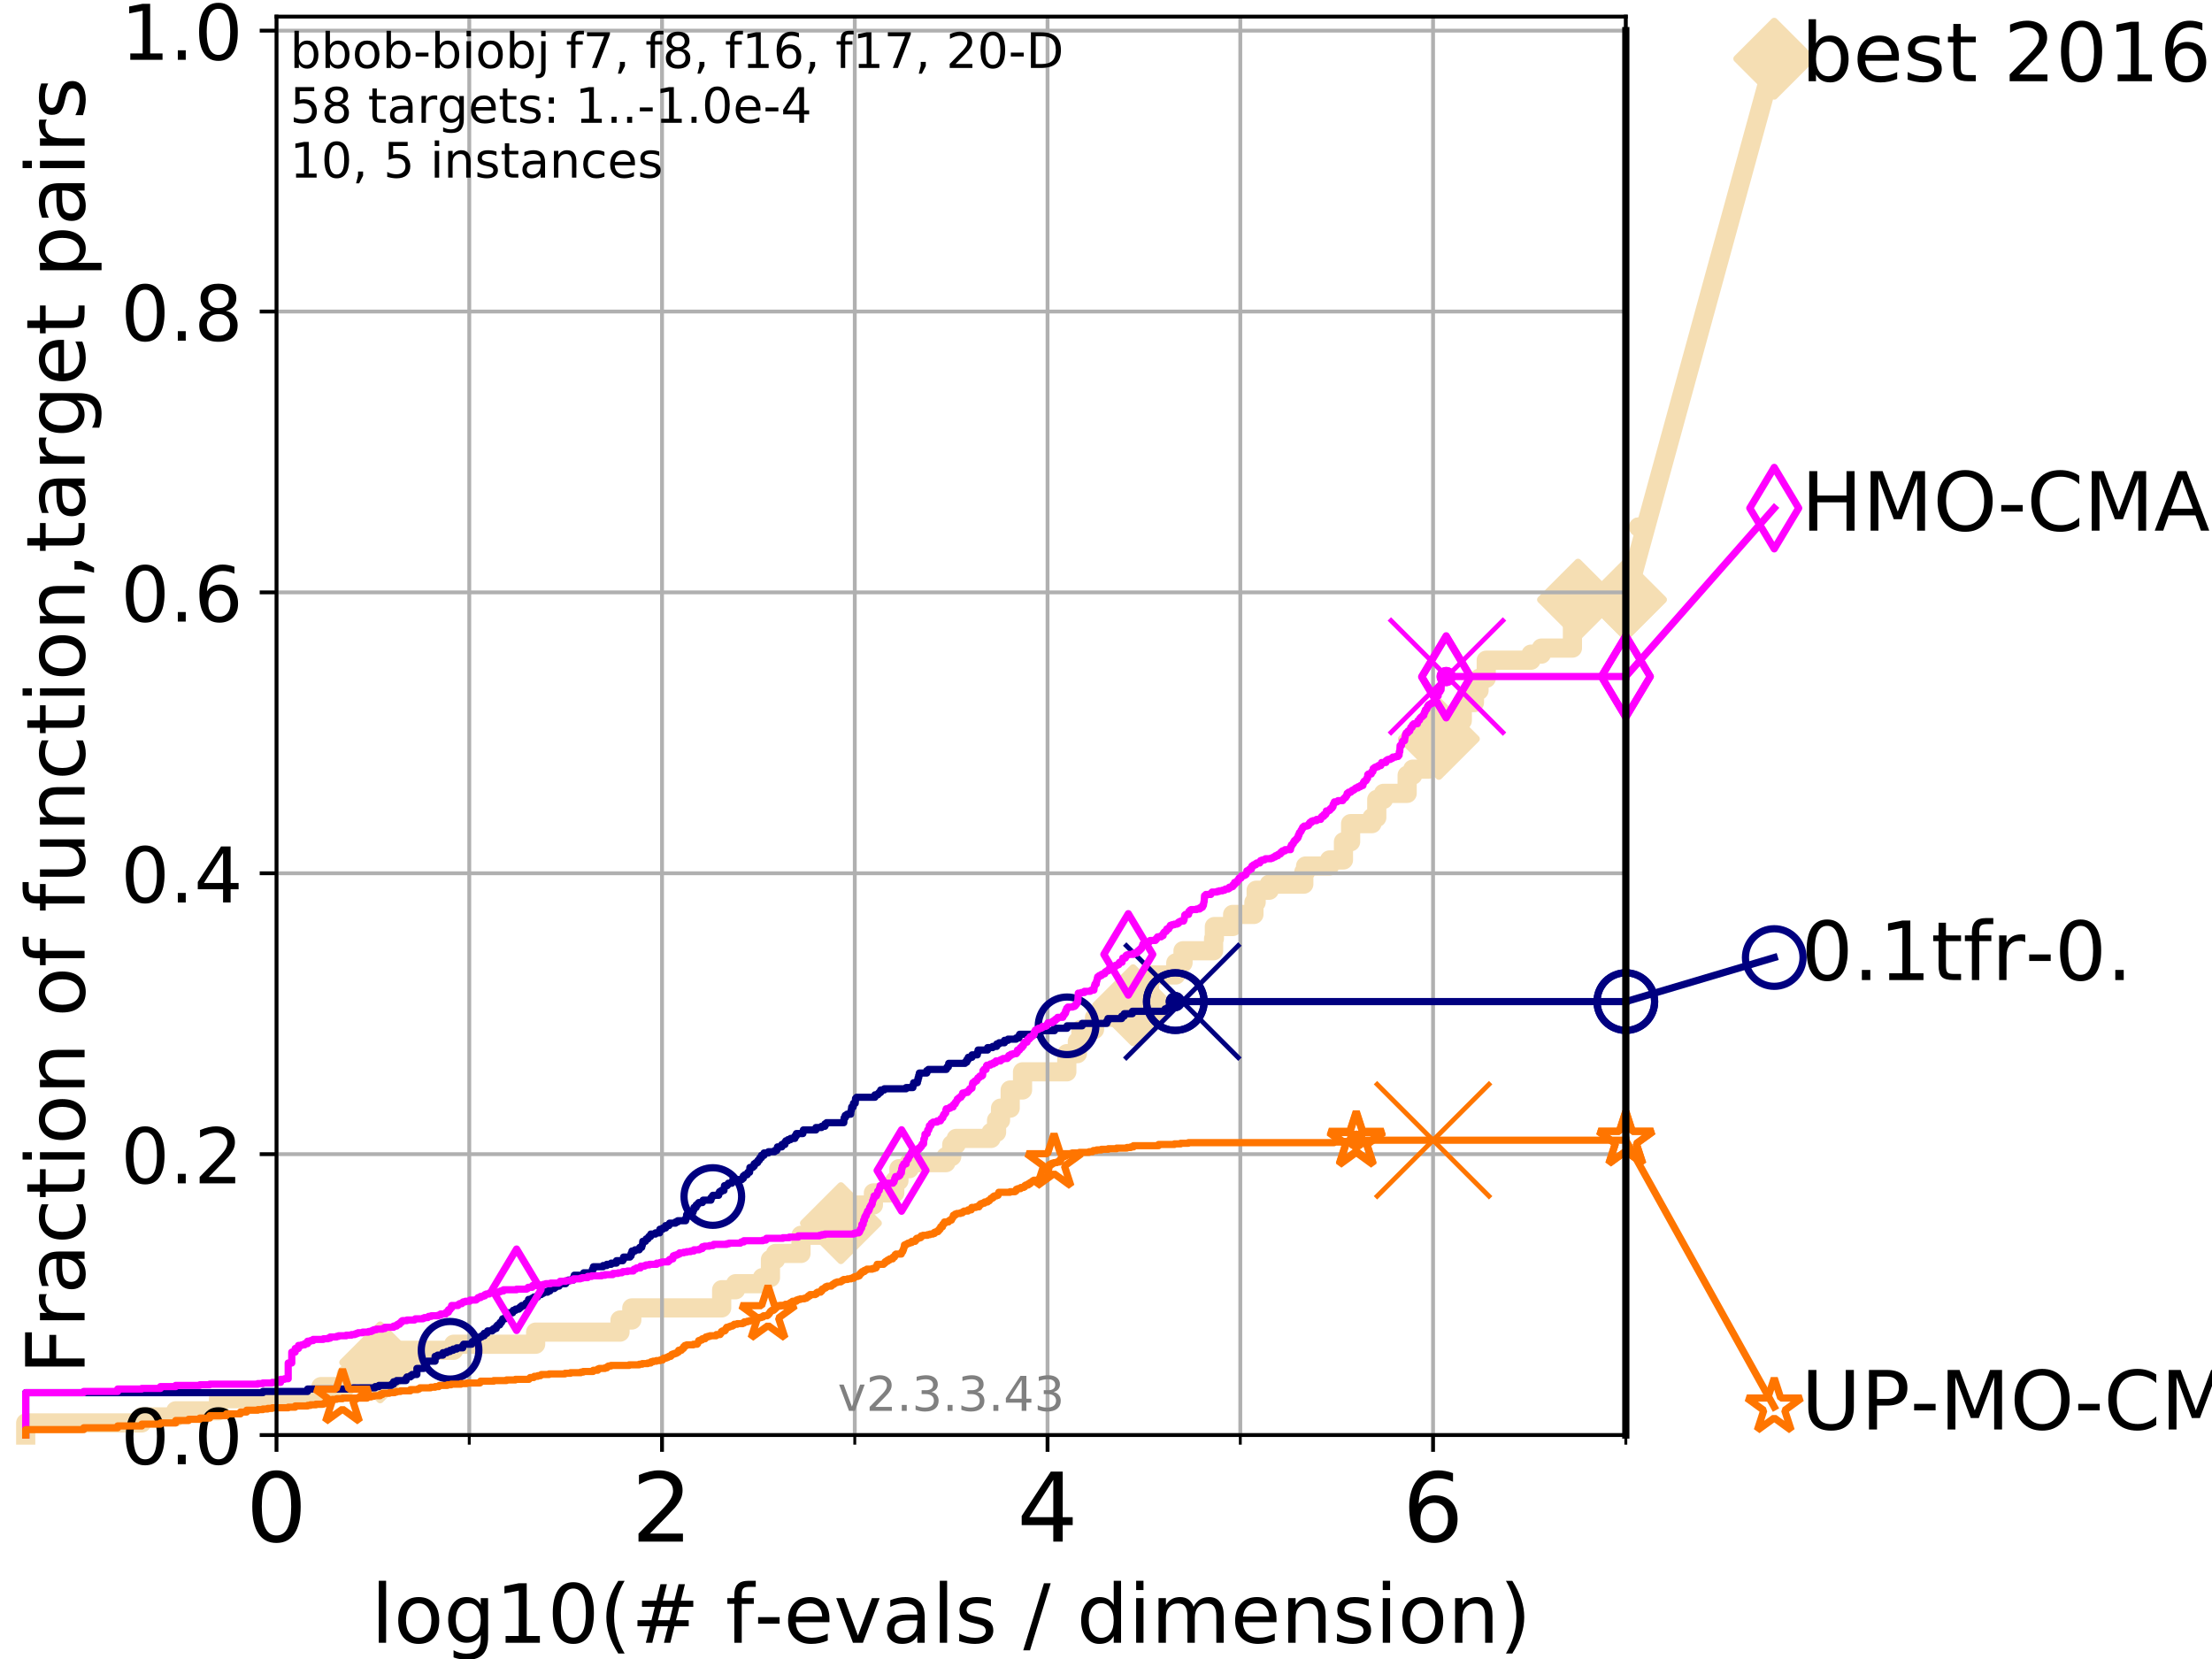 <?xml version="1.0" encoding="utf-8" standalone="no"?>
<!DOCTYPE svg PUBLIC "-//W3C//DTD SVG 1.1//EN"
  "http://www.w3.org/Graphics/SVG/1.1/DTD/svg11.dtd">
<!-- Created with matplotlib (https://matplotlib.org/) -->
<svg height="345.6pt" version="1.1" viewBox="0 0 460.8 345.6" width="460.8pt" xmlns="http://www.w3.org/2000/svg" xmlns:xlink="http://www.w3.org/1999/xlink">
 <defs>
  <style type="text/css">
*{stroke-linecap:butt;stroke-linejoin:round;}
  </style>
 </defs>
 <g id="figure_1">
  <g id="patch_1">
   <path d="M 0 345.6 
L 460.8 345.6 
L 460.8 0 
L 0 0 
z
" style="fill:#ffffff;"/>
  </g>
  <g id="axes_1">
   <g id="patch_2">
    <path d="M 57.6 298.944 
L 338.688 298.944 
L 338.688 3.456 
L 57.6 3.456 
z
" style="fill:#ffffff;"/>
   </g>
   <g id="line2d_1">
    <path d="M 5.357 298.944 
L 5.357 296.422 
L 29.533 296.422 
L 29.533 295.161 
L 36.604 295.161 
L 36.604 293.9 
L 45.512 293.9 
L 45.512 291.378 
L 66.854 291.378 
L 66.854 288.856 
L 72.125 288.856 
L 72.125 286.334 
L 76.759 286.334 
L 76.759 283.811 
L 79.196 283.811 
L 79.196 281.289 
L 94.506 281.289 
L 94.506 280.028 
L 111.585 280.028 
L 111.585 277.506 
L 129.162 277.506 
L 129.162 274.984 
L 131.616 274.984 
L 131.616 272.462 
L 150.336 272.462 
L 150.336 268.679 
L 153.244 268.679 
L 153.244 267.418 
L 158.814 267.418 
L 158.814 266.157 
L 160.5 266.157 
L 160.5 262.374 
L 161.571 262.374 
L 161.571 261.113 
L 166.864 261.113 
L 166.864 257.33 
L 174.656 257.33 
L 174.656 254.807 
L 175.179 254.807 
L 175.179 251.024 
L 181.944 251.024 
L 181.944 248.502 
L 186.394 248.502 
L 186.394 245.98 
L 187.264 245.98 
L 187.264 243.458 
L 189.431 243.458 
L 189.431 242.197 
L 197.051 242.197 
L 197.051 240.936 
L 198.27 240.936 
L 198.27 238.414 
L 199.201 238.414 
L 199.201 237.153 
L 206.459 237.153 
L 206.459 235.892 
L 207.601 235.892 
L 207.601 233.37 
L 208.429 233.37 
L 208.429 230.848 
L 210.44 230.848 
L 210.44 227.064 
L 213.012 227.064 
L 213.012 223.281 
L 222.234 223.281 
L 222.234 219.498 
L 224.436 219.498 
L 224.436 216.976 
L 225.165 216.976 
L 225.165 214.454 
L 228.014 214.454 
L 228.014 211.932 
L 232.434 211.932 
L 232.434 209.41 
L 236.04 209.41 
L 236.04 205.627 
L 239.468 205.627 
L 239.468 203.105 
L 244.94 203.105 
L 244.94 200.583 
L 246.445 200.583 
L 246.445 198.06 
L 252.812 198.06 
L 252.812 195.538 
L 252.977 195.538 
L 252.977 193.016 
L 256.782 193.016 
L 256.782 190.494 
L 261.213 190.494 
L 261.213 187.972 
L 261.68 187.972 
L 261.68 185.45 
L 264.407 185.45 
L 264.407 184.189 
L 271.604 184.189 
L 271.604 181.667 
L 271.98 181.667 
L 271.98 180.406 
L 276.968 180.406 
L 276.968 179.145 
L 279.867 179.145 
L 279.867 175.362 
L 281.356 175.362 
L 281.356 171.578 
L 285.81 171.578 
L 285.81 170.317 
L 286.806 170.317 
L 286.806 166.534 
L 288.211 166.534 
L 288.211 165.273 
L 293.136 165.273 
L 293.136 161.49 
L 294.299 161.49 
L 294.299 160.229 
L 297.572 160.229 
L 297.572 156.446 
L 299.686 156.446 
L 299.747 153.924 
L 303.444 153.924 
L 303.444 150.141 
L 304.619 150.141 
L 304.619 146.358 
L 307.152 146.358 
L 307.152 143.835 
L 308.11 143.835 
L 308.11 141.313 
L 309.611 141.313 
L 309.611 137.53 
L 318.941 137.53 
L 318.941 136.269 
L 321.1 136.269 
L 321.1 135.008 
L 327.565 135.008 
L 327.568 128.703 
L 328.727 128.703 
L 328.727 124.92 
L 338.688 124.92 
L 338.688 124.92 
" style="fill:none;stroke:#f5deb3;stroke-linecap:square;stroke-width:4;"/>
   </g>
   <g id="line2d_2">
    <defs>
     <path d="M 0 7.778 
L 7.778 0 
L 0 -7.778 
L -7.778 0 
z
" id="mc0cec42d9f" style="stroke:#f5deb3;stroke-linejoin:miter;stroke-width:1.5;"/>
    </defs>
    <g>
     <use style="fill:#f5deb3;stroke:#f5deb3;stroke-linejoin:miter;stroke-width:1.5;" x="79.196" xlink:href="#mc0cec42d9f" y="283.811"/>
     <use style="fill:#f5deb3;stroke:#f5deb3;stroke-linejoin:miter;stroke-width:1.5;" x="175.179" xlink:href="#mc0cec42d9f" y="254.807"/>
     <use style="fill:#f5deb3;stroke:#f5deb3;stroke-linejoin:miter;stroke-width:1.5;" x="236.04" xlink:href="#mc0cec42d9f" y="209.41"/>
     <use style="fill:#f5deb3;stroke:#f5deb3;stroke-linejoin:miter;stroke-width:1.5;" x="299.747" xlink:href="#mc0cec42d9f" y="153.924"/>
     <use style="fill:#f5deb3;stroke:#f5deb3;stroke-linejoin:miter;stroke-width:1.5;" x="328.727" xlink:href="#mc0cec42d9f" y="124.92"/>
     <use style="fill:#f5deb3;stroke:#f5deb3;stroke-linejoin:miter;stroke-width:1.5;" x="338.688" xlink:href="#mc0cec42d9f" y="124.92"/>
    </g>
   </g>
   <g id="line2d_3">
    <path style="fill:none;stroke:#f5deb3;stroke-linecap:square;stroke-width:4;"/>
    <g/>
   </g>
   <g id="line2d_4">
    <path d="M 338.688 124.92 
L 369.608 12.233 
" style="fill:none;stroke:#f5deb3;stroke-linecap:square;stroke-width:4;"/>
    <g>
     <use style="fill:#f5deb3;stroke:#f5deb3;stroke-linejoin:miter;stroke-width:1.5;" x="338.688" xlink:href="#mc0cec42d9f" y="124.92"/>
     <use style="fill:#f5deb3;stroke:#f5deb3;stroke-linejoin:miter;stroke-width:1.5;" x="369.608" xlink:href="#mc0cec42d9f" y="12.233"/>
    </g>
   </g>
   <g id="matplotlib.axis_1">
    <g id="xtick_1">
     <g id="line2d_5">
      <path clip-path="url(#pf46d77bf96)" d="M 57.6 298.944 
L 57.6 3.456 
" style="fill:none;stroke:#b0b0b0;stroke-linecap:square;stroke-width:0.8;"/>
     </g>
     <g id="line2d_6">
      <defs>
       <path d="M 0 0 
L 0 3.5 
" id="mc9d59c981a" style="stroke:#000000;stroke-width:0.8;"/>
      </defs>
      <g>
       <use style="stroke:#000000;stroke-width:0.8;" x="57.6" xlink:href="#mc9d59c981a" y="298.944"/>
      </g>
     </g>
     <g id="text_1">
      <!-- 0 -->
      <defs>
       <path d="M 31.781 66.406 
Q 24.172 66.406 20.328 58.906 
Q 16.5 51.422 16.5 36.375 
Q 16.5 21.391 20.328 13.891 
Q 24.172 6.391 31.781 6.391 
Q 39.453 6.391 43.281 13.891 
Q 47.125 21.391 47.125 36.375 
Q 47.125 51.422 43.281 58.906 
Q 39.453 66.406 31.781 66.406 
z
M 31.781 74.219 
Q 44.047 74.219 50.516 64.516 
Q 56.984 54.828 56.984 36.375 
Q 56.984 17.969 50.516 8.266 
Q 44.047 -1.422 31.781 -1.422 
Q 19.531 -1.422 13.062 8.266 
Q 6.594 17.969 6.594 36.375 
Q 6.594 54.828 13.062 64.516 
Q 19.531 74.219 31.781 74.219 
z
" id="DejaVuSans-48"/>
      </defs>
      <g transform="translate(51.237 321.141)scale(0.2 -0.2)">
       <use xlink:href="#DejaVuSans-48"/>
      </g>
     </g>
    </g>
    <g id="xtick_2">
     <g id="line2d_7">
      <path clip-path="url(#pf46d77bf96)" d="M 137.911 298.944 
L 137.911 3.456 
" style="fill:none;stroke:#b0b0b0;stroke-linecap:square;stroke-width:0.8;"/>
     </g>
     <g id="line2d_8">
      <g>
       <use style="stroke:#000000;stroke-width:0.8;" x="137.911" xlink:href="#mc9d59c981a" y="298.944"/>
      </g>
     </g>
     <g id="text_2">
      <!-- 2 -->
      <defs>
       <path d="M 19.188 8.297 
L 53.609 8.297 
L 53.609 0 
L 7.328 0 
L 7.328 8.297 
Q 12.938 14.109 22.625 23.891 
Q 32.328 33.688 34.812 36.531 
Q 39.547 41.844 41.422 45.531 
Q 43.312 49.219 43.312 52.781 
Q 43.312 58.594 39.234 62.25 
Q 35.156 65.922 28.609 65.922 
Q 23.969 65.922 18.812 64.312 
Q 13.672 62.703 7.812 59.422 
L 7.812 69.391 
Q 13.766 71.781 18.938 73 
Q 24.125 74.219 28.422 74.219 
Q 39.75 74.219 46.484 68.547 
Q 53.219 62.891 53.219 53.422 
Q 53.219 48.922 51.531 44.891 
Q 49.859 40.875 45.406 35.406 
Q 44.188 33.984 37.641 27.219 
Q 31.109 20.453 19.188 8.297 
z
" id="DejaVuSans-50"/>
      </defs>
      <g transform="translate(131.548 321.141)scale(0.2 -0.2)">
       <use xlink:href="#DejaVuSans-50"/>
      </g>
     </g>
    </g>
    <g id="xtick_3">
     <g id="line2d_9">
      <path clip-path="url(#pf46d77bf96)" d="M 218.222 298.944 
L 218.222 3.456 
" style="fill:none;stroke:#b0b0b0;stroke-linecap:square;stroke-width:0.8;"/>
     </g>
     <g id="line2d_10">
      <g>
       <use style="stroke:#000000;stroke-width:0.8;" x="218.222" xlink:href="#mc9d59c981a" y="298.944"/>
      </g>
     </g>
     <g id="text_3">
      <!-- 4 -->
      <defs>
       <path d="M 37.797 64.312 
L 12.891 25.391 
L 37.797 25.391 
z
M 35.203 72.906 
L 47.609 72.906 
L 47.609 25.391 
L 58.016 25.391 
L 58.016 17.188 
L 47.609 17.188 
L 47.609 0 
L 37.797 0 
L 37.797 17.188 
L 4.891 17.188 
L 4.891 26.703 
z
" id="DejaVuSans-52"/>
      </defs>
      <g transform="translate(211.859 321.141)scale(0.2 -0.2)">
       <use xlink:href="#DejaVuSans-52"/>
      </g>
     </g>
    </g>
    <g id="xtick_4">
     <g id="line2d_11">
      <path clip-path="url(#pf46d77bf96)" d="M 298.533 298.944 
L 298.533 3.456 
" style="fill:none;stroke:#b0b0b0;stroke-linecap:square;stroke-width:0.8;"/>
     </g>
     <g id="line2d_12">
      <g>
       <use style="stroke:#000000;stroke-width:0.8;" x="298.533" xlink:href="#mc9d59c981a" y="298.944"/>
      </g>
     </g>
     <g id="text_4">
      <!-- 6 -->
      <defs>
       <path d="M 33.016 40.375 
Q 26.375 40.375 22.484 35.828 
Q 18.609 31.297 18.609 23.391 
Q 18.609 15.531 22.484 10.953 
Q 26.375 6.391 33.016 6.391 
Q 39.656 6.391 43.531 10.953 
Q 47.406 15.531 47.406 23.391 
Q 47.406 31.297 43.531 35.828 
Q 39.656 40.375 33.016 40.375 
z
M 52.594 71.297 
L 52.594 62.312 
Q 48.875 64.062 45.094 64.984 
Q 41.312 65.922 37.594 65.922 
Q 27.828 65.922 22.672 59.328 
Q 17.531 52.734 16.797 39.406 
Q 19.672 43.656 24.016 45.922 
Q 28.375 48.188 33.594 48.188 
Q 44.578 48.188 50.953 41.516 
Q 57.328 34.859 57.328 23.391 
Q 57.328 12.156 50.688 5.359 
Q 44.047 -1.422 33.016 -1.422 
Q 20.359 -1.422 13.672 8.266 
Q 6.984 17.969 6.984 36.375 
Q 6.984 53.656 15.188 63.938 
Q 23.391 74.219 37.203 74.219 
Q 40.922 74.219 44.703 73.484 
Q 48.484 72.75 52.594 71.297 
z
" id="DejaVuSans-54"/>
      </defs>
      <g transform="translate(292.17 321.141)scale(0.2 -0.2)">
       <use xlink:href="#DejaVuSans-54"/>
      </g>
     </g>
    </g>
    <g id="xtick_5">
     <g id="line2d_13">
      <path clip-path="url(#pf46d77bf96)" d="M 97.755 298.944 
L 97.755 3.456 
" style="fill:none;stroke:#b0b0b0;stroke-linecap:square;stroke-width:0.8;"/>
     </g>
     <g id="line2d_14">
      <defs>
       <path d="M 0 0 
L 0 2 
" id="m79d21e401d" style="stroke:#000000;stroke-width:0.6;"/>
      </defs>
      <g>
       <use style="stroke:#000000;stroke-width:0.6;" x="97.755" xlink:href="#m79d21e401d" y="298.944"/>
      </g>
     </g>
    </g>
    <g id="xtick_6">
     <g id="line2d_15">
      <path clip-path="url(#pf46d77bf96)" d="M 178.066 298.944 
L 178.066 3.456 
" style="fill:none;stroke:#b0b0b0;stroke-linecap:square;stroke-width:0.8;"/>
     </g>
     <g id="line2d_16">
      <g>
       <use style="stroke:#000000;stroke-width:0.6;" x="178.066" xlink:href="#m79d21e401d" y="298.944"/>
      </g>
     </g>
    </g>
    <g id="xtick_7">
     <g id="line2d_17">
      <path clip-path="url(#pf46d77bf96)" d="M 258.377 298.944 
L 258.377 3.456 
" style="fill:none;stroke:#b0b0b0;stroke-linecap:square;stroke-width:0.8;"/>
     </g>
     <g id="line2d_18">
      <g>
       <use style="stroke:#000000;stroke-width:0.6;" x="258.377" xlink:href="#m79d21e401d" y="298.944"/>
      </g>
     </g>
    </g>
    <g id="xtick_8">
     <g id="line2d_19">
      <path clip-path="url(#pf46d77bf96)" d="M 338.688 298.944 
L 338.688 3.456 
" style="fill:none;stroke:#b0b0b0;stroke-linecap:square;stroke-width:0.8;"/>
     </g>
     <g id="line2d_20">
      <g>
       <use style="stroke:#000000;stroke-width:0.6;" x="338.688" xlink:href="#m79d21e401d" y="298.944"/>
      </g>
     </g>
    </g>
    <g id="text_5">
     <!-- log10(# f-evals / dimension) -->
     <defs>
      <path d="M 9.422 75.984 
L 18.406 75.984 
L 18.406 0 
L 9.422 0 
z
" id="DejaVuSans-108"/>
      <path d="M 30.609 48.391 
Q 23.391 48.391 19.188 42.75 
Q 14.984 37.109 14.984 27.297 
Q 14.984 17.484 19.156 11.844 
Q 23.344 6.203 30.609 6.203 
Q 37.797 6.203 41.984 11.859 
Q 46.188 17.531 46.188 27.297 
Q 46.188 37.016 41.984 42.703 
Q 37.797 48.391 30.609 48.391 
z
M 30.609 56 
Q 42.328 56 49.016 48.375 
Q 55.719 40.766 55.719 27.297 
Q 55.719 13.875 49.016 6.219 
Q 42.328 -1.422 30.609 -1.422 
Q 18.844 -1.422 12.172 6.219 
Q 5.516 13.875 5.516 27.297 
Q 5.516 40.766 12.172 48.375 
Q 18.844 56 30.609 56 
z
" id="DejaVuSans-111"/>
      <path d="M 45.406 27.984 
Q 45.406 37.75 41.375 43.109 
Q 37.359 48.484 30.078 48.484 
Q 22.859 48.484 18.828 43.109 
Q 14.797 37.75 14.797 27.984 
Q 14.797 18.266 18.828 12.891 
Q 22.859 7.516 30.078 7.516 
Q 37.359 7.516 41.375 12.891 
Q 45.406 18.266 45.406 27.984 
z
M 54.391 6.781 
Q 54.391 -7.172 48.188 -13.984 
Q 42 -20.797 29.203 -20.797 
Q 24.469 -20.797 20.266 -20.094 
Q 16.062 -19.391 12.109 -17.922 
L 12.109 -9.188 
Q 16.062 -11.328 19.922 -12.344 
Q 23.781 -13.375 27.781 -13.375 
Q 36.625 -13.375 41.016 -8.766 
Q 45.406 -4.156 45.406 5.172 
L 45.406 9.625 
Q 42.625 4.781 38.281 2.391 
Q 33.938 0 27.875 0 
Q 17.828 0 11.672 7.656 
Q 5.516 15.328 5.516 27.984 
Q 5.516 40.672 11.672 48.328 
Q 17.828 56 27.875 56 
Q 33.938 56 38.281 53.609 
Q 42.625 51.219 45.406 46.391 
L 45.406 54.688 
L 54.391 54.688 
z
" id="DejaVuSans-103"/>
      <path d="M 12.406 8.297 
L 28.516 8.297 
L 28.516 63.922 
L 10.984 60.406 
L 10.984 69.391 
L 28.422 72.906 
L 38.281 72.906 
L 38.281 8.297 
L 54.391 8.297 
L 54.391 0 
L 12.406 0 
z
" id="DejaVuSans-49"/>
      <path d="M 31 75.875 
Q 24.469 64.656 21.281 53.656 
Q 18.109 42.672 18.109 31.391 
Q 18.109 20.125 21.312 9.062 
Q 24.516 -2 31 -13.188 
L 23.188 -13.188 
Q 15.875 -1.703 12.234 9.375 
Q 8.594 20.453 8.594 31.391 
Q 8.594 42.281 12.203 53.312 
Q 15.828 64.359 23.188 75.875 
z
" id="DejaVuSans-40"/>
      <path d="M 51.125 44 
L 36.922 44 
L 32.812 27.688 
L 47.125 27.688 
z
M 43.797 71.781 
L 38.719 51.516 
L 52.984 51.516 
L 58.109 71.781 
L 65.922 71.781 
L 60.891 51.516 
L 76.125 51.516 
L 76.125 44 
L 58.984 44 
L 54.984 27.688 
L 70.516 27.688 
L 70.516 20.219 
L 53.078 20.219 
L 48 0 
L 40.188 0 
L 45.219 20.219 
L 30.906 20.219 
L 25.875 0 
L 18.016 0 
L 23.094 20.219 
L 7.719 20.219 
L 7.719 27.688 
L 24.906 27.688 
L 29 44 
L 13.281 44 
L 13.281 51.516 
L 30.906 51.516 
L 35.891 71.781 
z
" id="DejaVuSans-35"/>
      <path id="DejaVuSans-32"/>
      <path d="M 37.109 75.984 
L 37.109 68.5 
L 28.516 68.5 
Q 23.688 68.5 21.797 66.547 
Q 19.922 64.594 19.922 59.516 
L 19.922 54.688 
L 34.719 54.688 
L 34.719 47.703 
L 19.922 47.703 
L 19.922 0 
L 10.891 0 
L 10.891 47.703 
L 2.297 47.703 
L 2.297 54.688 
L 10.891 54.688 
L 10.891 58.5 
Q 10.891 67.625 15.141 71.797 
Q 19.391 75.984 28.609 75.984 
z
" id="DejaVuSans-102"/>
      <path d="M 4.891 31.391 
L 31.203 31.391 
L 31.203 23.391 
L 4.891 23.391 
z
" id="DejaVuSans-45"/>
      <path d="M 56.203 29.594 
L 56.203 25.203 
L 14.891 25.203 
Q 15.484 15.922 20.484 11.062 
Q 25.484 6.203 34.422 6.203 
Q 39.594 6.203 44.453 7.469 
Q 49.312 8.734 54.109 11.281 
L 54.109 2.781 
Q 49.266 0.734 44.188 -0.344 
Q 39.109 -1.422 33.891 -1.422 
Q 20.797 -1.422 13.156 6.188 
Q 5.516 13.812 5.516 26.812 
Q 5.516 40.234 12.766 48.109 
Q 20.016 56 32.328 56 
Q 43.359 56 49.781 48.891 
Q 56.203 41.797 56.203 29.594 
z
M 47.219 32.234 
Q 47.125 39.594 43.094 43.984 
Q 39.062 48.391 32.422 48.391 
Q 24.906 48.391 20.391 44.141 
Q 15.875 39.891 15.188 32.172 
z
" id="DejaVuSans-101"/>
      <path d="M 2.984 54.688 
L 12.5 54.688 
L 29.594 8.797 
L 46.688 54.688 
L 56.203 54.688 
L 35.688 0 
L 23.484 0 
z
" id="DejaVuSans-118"/>
      <path d="M 34.281 27.484 
Q 23.391 27.484 19.188 25 
Q 14.984 22.516 14.984 16.5 
Q 14.984 11.719 18.141 8.906 
Q 21.297 6.109 26.703 6.109 
Q 34.188 6.109 38.703 11.406 
Q 43.219 16.703 43.219 25.484 
L 43.219 27.484 
z
M 52.203 31.203 
L 52.203 0 
L 43.219 0 
L 43.219 8.297 
Q 40.141 3.328 35.547 0.953 
Q 30.953 -1.422 24.312 -1.422 
Q 15.922 -1.422 10.953 3.297 
Q 6 8.016 6 15.922 
Q 6 25.141 12.172 29.828 
Q 18.359 34.516 30.609 34.516 
L 43.219 34.516 
L 43.219 35.406 
Q 43.219 41.609 39.141 45 
Q 35.062 48.391 27.688 48.391 
Q 23 48.391 18.547 47.266 
Q 14.109 46.141 10.016 43.891 
L 10.016 52.203 
Q 14.938 54.109 19.578 55.047 
Q 24.219 56 28.609 56 
Q 40.484 56 46.344 49.844 
Q 52.203 43.703 52.203 31.203 
z
" id="DejaVuSans-97"/>
      <path d="M 44.281 53.078 
L 44.281 44.578 
Q 40.484 46.531 36.375 47.5 
Q 32.281 48.484 27.875 48.484 
Q 21.188 48.484 17.844 46.438 
Q 14.5 44.391 14.5 40.281 
Q 14.5 37.156 16.891 35.375 
Q 19.281 33.594 26.516 31.984 
L 29.594 31.297 
Q 39.156 29.25 43.188 25.516 
Q 47.219 21.781 47.219 15.094 
Q 47.219 7.469 41.188 3.016 
Q 35.156 -1.422 24.609 -1.422 
Q 20.219 -1.422 15.453 -0.562 
Q 10.688 0.297 5.422 2 
L 5.422 11.281 
Q 10.406 8.688 15.234 7.391 
Q 20.062 6.109 24.812 6.109 
Q 31.156 6.109 34.562 8.281 
Q 37.984 10.453 37.984 14.406 
Q 37.984 18.062 35.516 20.016 
Q 33.062 21.969 24.703 23.781 
L 21.578 24.516 
Q 13.234 26.266 9.516 29.906 
Q 5.812 33.547 5.812 39.891 
Q 5.812 47.609 11.281 51.797 
Q 16.75 56 26.812 56 
Q 31.781 56 36.172 55.266 
Q 40.578 54.547 44.281 53.078 
z
" id="DejaVuSans-115"/>
      <path d="M 25.391 72.906 
L 33.688 72.906 
L 8.297 -9.281 
L 0 -9.281 
z
" id="DejaVuSans-47"/>
      <path d="M 45.406 46.391 
L 45.406 75.984 
L 54.391 75.984 
L 54.391 0 
L 45.406 0 
L 45.406 8.203 
Q 42.578 3.328 38.25 0.953 
Q 33.938 -1.422 27.875 -1.422 
Q 17.969 -1.422 11.734 6.484 
Q 5.516 14.406 5.516 27.297 
Q 5.516 40.188 11.734 48.094 
Q 17.969 56 27.875 56 
Q 33.938 56 38.25 53.625 
Q 42.578 51.266 45.406 46.391 
z
M 14.797 27.297 
Q 14.797 17.391 18.875 11.75 
Q 22.953 6.109 30.078 6.109 
Q 37.203 6.109 41.297 11.75 
Q 45.406 17.391 45.406 27.297 
Q 45.406 37.203 41.297 42.844 
Q 37.203 48.484 30.078 48.484 
Q 22.953 48.484 18.875 42.844 
Q 14.797 37.203 14.797 27.297 
z
" id="DejaVuSans-100"/>
      <path d="M 9.422 54.688 
L 18.406 54.688 
L 18.406 0 
L 9.422 0 
z
M 9.422 75.984 
L 18.406 75.984 
L 18.406 64.594 
L 9.422 64.594 
z
" id="DejaVuSans-105"/>
      <path d="M 52 44.188 
Q 55.375 50.25 60.062 53.125 
Q 64.75 56 71.094 56 
Q 79.641 56 84.281 50.016 
Q 88.922 44.047 88.922 33.016 
L 88.922 0 
L 79.891 0 
L 79.891 32.719 
Q 79.891 40.578 77.094 44.375 
Q 74.312 48.188 68.609 48.188 
Q 61.625 48.188 57.562 43.547 
Q 53.516 38.922 53.516 30.906 
L 53.516 0 
L 44.484 0 
L 44.484 32.719 
Q 44.484 40.625 41.703 44.406 
Q 38.922 48.188 33.109 48.188 
Q 26.219 48.188 22.156 43.531 
Q 18.109 38.875 18.109 30.906 
L 18.109 0 
L 9.078 0 
L 9.078 54.688 
L 18.109 54.688 
L 18.109 46.188 
Q 21.188 51.219 25.484 53.609 
Q 29.781 56 35.688 56 
Q 41.656 56 45.828 52.969 
Q 50 49.953 52 44.188 
z
" id="DejaVuSans-109"/>
      <path d="M 54.891 33.016 
L 54.891 0 
L 45.906 0 
L 45.906 32.719 
Q 45.906 40.484 42.875 44.328 
Q 39.844 48.188 33.797 48.188 
Q 26.516 48.188 22.312 43.547 
Q 18.109 38.922 18.109 30.906 
L 18.109 0 
L 9.078 0 
L 9.078 54.688 
L 18.109 54.688 
L 18.109 46.188 
Q 21.344 51.125 25.703 53.562 
Q 30.078 56 35.797 56 
Q 45.219 56 50.047 50.172 
Q 54.891 44.344 54.891 33.016 
z
" id="DejaVuSans-110"/>
      <path d="M 8.016 75.875 
L 15.828 75.875 
Q 23.141 64.359 26.781 53.312 
Q 30.422 42.281 30.422 31.391 
Q 30.422 20.453 26.781 9.375 
Q 23.141 -1.703 15.828 -13.188 
L 8.016 -13.188 
Q 14.5 -2 17.703 9.062 
Q 20.906 20.125 20.906 31.391 
Q 20.906 42.672 17.703 53.656 
Q 14.5 64.656 8.016 75.875 
z
" id="DejaVuSans-41"/>
     </defs>
     <g transform="translate(77.303 342.218)scale(0.17 -0.17)">
      <use xlink:href="#DejaVuSans-108"/>
      <use x="27.783" xlink:href="#DejaVuSans-111"/>
      <use x="88.965" xlink:href="#DejaVuSans-103"/>
      <use x="152.441" xlink:href="#DejaVuSans-49"/>
      <use x="216.064" xlink:href="#DejaVuSans-48"/>
      <use x="279.688" xlink:href="#DejaVuSans-40"/>
      <use x="318.701" xlink:href="#DejaVuSans-35"/>
      <use x="402.49" xlink:href="#DejaVuSans-32"/>
      <use x="434.277" xlink:href="#DejaVuSans-102"/>
      <use x="469.404" xlink:href="#DejaVuSans-45"/>
      <use x="505.488" xlink:href="#DejaVuSans-101"/>
      <use x="567.012" xlink:href="#DejaVuSans-118"/>
      <use x="626.191" xlink:href="#DejaVuSans-97"/>
      <use x="687.471" xlink:href="#DejaVuSans-108"/>
      <use x="715.254" xlink:href="#DejaVuSans-115"/>
      <use x="767.354" xlink:href="#DejaVuSans-32"/>
      <use x="799.141" xlink:href="#DejaVuSans-47"/>
      <use x="832.832" xlink:href="#DejaVuSans-32"/>
      <use x="864.619" xlink:href="#DejaVuSans-100"/>
      <use x="928.096" xlink:href="#DejaVuSans-105"/>
      <use x="955.879" xlink:href="#DejaVuSans-109"/>
      <use x="1053.291" xlink:href="#DejaVuSans-101"/>
      <use x="1114.814" xlink:href="#DejaVuSans-110"/>
      <use x="1178.193" xlink:href="#DejaVuSans-115"/>
      <use x="1230.293" xlink:href="#DejaVuSans-105"/>
      <use x="1258.076" xlink:href="#DejaVuSans-111"/>
      <use x="1319.258" xlink:href="#DejaVuSans-110"/>
      <use x="1382.637" xlink:href="#DejaVuSans-41"/>
     </g>
    </g>
   </g>
   <g id="matplotlib.axis_2">
    <g id="ytick_1">
     <g id="line2d_21">
      <path clip-path="url(#pf46d77bf96)" d="M 57.6 298.944 
L 338.688 298.944 
" style="fill:none;stroke:#b0b0b0;stroke-linecap:square;stroke-width:0.8;"/>
     </g>
     <g id="line2d_22">
      <defs>
       <path d="M 0 0 
L -3.5 0 
" id="m11df4a3ee5" style="stroke:#000000;stroke-width:0.8;"/>
      </defs>
      <g>
       <use style="stroke:#000000;stroke-width:0.8;" x="57.6" xlink:href="#m11df4a3ee5" y="298.944"/>
      </g>
     </g>
     <g id="text_6">
      <!-- 0.0 -->
      <defs>
       <path d="M 10.688 12.406 
L 21 12.406 
L 21 0 
L 10.688 0 
z
" id="DejaVuSans-46"/>
      </defs>
      <g transform="translate(25.155 305.023)scale(0.16 -0.16)">
       <use xlink:href="#DejaVuSans-48"/>
       <use x="63.623" xlink:href="#DejaVuSans-46"/>
       <use x="95.41" xlink:href="#DejaVuSans-48"/>
      </g>
     </g>
    </g>
    <g id="ytick_2">
     <g id="line2d_23">
      <path clip-path="url(#pf46d77bf96)" d="M 57.6 240.432 
L 338.688 240.432 
" style="fill:none;stroke:#b0b0b0;stroke-linecap:square;stroke-width:0.8;"/>
     </g>
     <g id="line2d_24">
      <g>
       <use style="stroke:#000000;stroke-width:0.8;" x="57.6" xlink:href="#m11df4a3ee5" y="240.432"/>
      </g>
     </g>
     <g id="text_7">
      <!-- 0.2 -->
      <g transform="translate(25.155 246.51)scale(0.16 -0.16)">
       <use xlink:href="#DejaVuSans-48"/>
       <use x="63.623" xlink:href="#DejaVuSans-46"/>
       <use x="95.41" xlink:href="#DejaVuSans-50"/>
      </g>
     </g>
    </g>
    <g id="ytick_3">
     <g id="line2d_25">
      <path clip-path="url(#pf46d77bf96)" d="M 57.6 181.919 
L 338.688 181.919 
" style="fill:none;stroke:#b0b0b0;stroke-linecap:square;stroke-width:0.8;"/>
     </g>
     <g id="line2d_26">
      <g>
       <use style="stroke:#000000;stroke-width:0.8;" x="57.6" xlink:href="#m11df4a3ee5" y="181.919"/>
      </g>
     </g>
     <g id="text_8">
      <!-- 0.4 -->
      <g transform="translate(25.155 187.998)scale(0.16 -0.16)">
       <use xlink:href="#DejaVuSans-48"/>
       <use x="63.623" xlink:href="#DejaVuSans-46"/>
       <use x="95.41" xlink:href="#DejaVuSans-52"/>
      </g>
     </g>
    </g>
    <g id="ytick_4">
     <g id="line2d_27">
      <path clip-path="url(#pf46d77bf96)" d="M 57.6 123.407 
L 338.688 123.407 
" style="fill:none;stroke:#b0b0b0;stroke-linecap:square;stroke-width:0.8;"/>
     </g>
     <g id="line2d_28">
      <g>
       <use style="stroke:#000000;stroke-width:0.8;" x="57.6" xlink:href="#m11df4a3ee5" y="123.407"/>
      </g>
     </g>
     <g id="text_9">
      <!-- 0.6 -->
      <g transform="translate(25.155 129.485)scale(0.16 -0.16)">
       <use xlink:href="#DejaVuSans-48"/>
       <use x="63.623" xlink:href="#DejaVuSans-46"/>
       <use x="95.41" xlink:href="#DejaVuSans-54"/>
      </g>
     </g>
    </g>
    <g id="ytick_5">
     <g id="line2d_29">
      <path clip-path="url(#pf46d77bf96)" d="M 57.6 64.894 
L 338.688 64.894 
" style="fill:none;stroke:#b0b0b0;stroke-linecap:square;stroke-width:0.8;"/>
     </g>
     <g id="line2d_30">
      <g>
       <use style="stroke:#000000;stroke-width:0.8;" x="57.6" xlink:href="#m11df4a3ee5" y="64.894"/>
      </g>
     </g>
     <g id="text_10">
      <!-- 0.8 -->
      <defs>
       <path d="M 31.781 34.625 
Q 24.75 34.625 20.719 30.859 
Q 16.703 27.094 16.703 20.516 
Q 16.703 13.922 20.719 10.156 
Q 24.75 6.391 31.781 6.391 
Q 38.812 6.391 42.859 10.172 
Q 46.922 13.969 46.922 20.516 
Q 46.922 27.094 42.891 30.859 
Q 38.875 34.625 31.781 34.625 
z
M 21.922 38.812 
Q 15.578 40.375 12.031 44.719 
Q 8.5 49.078 8.5 55.328 
Q 8.5 64.062 14.719 69.141 
Q 20.953 74.219 31.781 74.219 
Q 42.672 74.219 48.875 69.141 
Q 55.078 64.062 55.078 55.328 
Q 55.078 49.078 51.531 44.719 
Q 48 40.375 41.703 38.812 
Q 48.828 37.156 52.797 32.312 
Q 56.781 27.484 56.781 20.516 
Q 56.781 9.906 50.312 4.234 
Q 43.844 -1.422 31.781 -1.422 
Q 19.734 -1.422 13.25 4.234 
Q 6.781 9.906 6.781 20.516 
Q 6.781 27.484 10.781 32.312 
Q 14.797 37.156 21.922 38.812 
z
M 18.312 54.391 
Q 18.312 48.734 21.844 45.562 
Q 25.391 42.391 31.781 42.391 
Q 38.141 42.391 41.719 45.562 
Q 45.312 48.734 45.312 54.391 
Q 45.312 60.062 41.719 63.234 
Q 38.141 66.406 31.781 66.406 
Q 25.391 66.406 21.844 63.234 
Q 18.312 60.062 18.312 54.391 
z
" id="DejaVuSans-56"/>
      </defs>
      <g transform="translate(25.155 70.973)scale(0.16 -0.16)">
       <use xlink:href="#DejaVuSans-48"/>
       <use x="63.623" xlink:href="#DejaVuSans-46"/>
       <use x="95.41" xlink:href="#DejaVuSans-56"/>
      </g>
     </g>
    </g>
    <g id="ytick_6">
     <g id="line2d_31">
      <path clip-path="url(#pf46d77bf96)" d="M 57.6 6.382 
L 338.688 6.382 
" style="fill:none;stroke:#b0b0b0;stroke-linecap:square;stroke-width:0.8;"/>
     </g>
     <g id="line2d_32">
      <g>
       <use style="stroke:#000000;stroke-width:0.8;" x="57.6" xlink:href="#m11df4a3ee5" y="6.382"/>
      </g>
     </g>
     <g id="text_11">
      <!-- 1.0 -->
      <g transform="translate(25.155 12.46)scale(0.16 -0.16)">
       <use xlink:href="#DejaVuSans-49"/>
       <use x="63.623" xlink:href="#DejaVuSans-46"/>
       <use x="95.41" xlink:href="#DejaVuSans-48"/>
      </g>
     </g>
    </g>
    <g id="text_12">
     <!-- Fraction of function,target pairs -->
     <defs>
      <path d="M 9.812 72.906 
L 51.703 72.906 
L 51.703 64.594 
L 19.672 64.594 
L 19.672 43.109 
L 48.578 43.109 
L 48.578 34.812 
L 19.672 34.812 
L 19.672 0 
L 9.812 0 
z
" id="DejaVuSans-70"/>
      <path d="M 41.109 46.297 
Q 39.594 47.172 37.812 47.578 
Q 36.031 48 33.891 48 
Q 26.266 48 22.188 43.047 
Q 18.109 38.094 18.109 28.812 
L 18.109 0 
L 9.078 0 
L 9.078 54.688 
L 18.109 54.688 
L 18.109 46.188 
Q 20.953 51.172 25.484 53.578 
Q 30.031 56 36.531 56 
Q 37.453 56 38.578 55.875 
Q 39.703 55.766 41.062 55.516 
z
" id="DejaVuSans-114"/>
      <path d="M 48.781 52.594 
L 48.781 44.188 
Q 44.969 46.297 41.141 47.344 
Q 37.312 48.391 33.406 48.391 
Q 24.656 48.391 19.812 42.844 
Q 14.984 37.312 14.984 27.297 
Q 14.984 17.281 19.812 11.734 
Q 24.656 6.203 33.406 6.203 
Q 37.312 6.203 41.141 7.25 
Q 44.969 8.297 48.781 10.406 
L 48.781 2.094 
Q 45.016 0.344 40.984 -0.531 
Q 36.969 -1.422 32.422 -1.422 
Q 20.062 -1.422 12.781 6.344 
Q 5.516 14.109 5.516 27.297 
Q 5.516 40.672 12.859 48.328 
Q 20.219 56 33.016 56 
Q 37.156 56 41.109 55.141 
Q 45.062 54.297 48.781 52.594 
z
" id="DejaVuSans-99"/>
      <path d="M 18.312 70.219 
L 18.312 54.688 
L 36.812 54.688 
L 36.812 47.703 
L 18.312 47.703 
L 18.312 18.016 
Q 18.312 11.328 20.141 9.422 
Q 21.969 7.516 27.594 7.516 
L 36.812 7.516 
L 36.812 0 
L 27.594 0 
Q 17.188 0 13.234 3.875 
Q 9.281 7.766 9.281 18.016 
L 9.281 47.703 
L 2.688 47.703 
L 2.688 54.688 
L 9.281 54.688 
L 9.281 70.219 
z
" id="DejaVuSans-116"/>
      <path d="M 8.5 21.578 
L 8.5 54.688 
L 17.484 54.688 
L 17.484 21.922 
Q 17.484 14.156 20.5 10.266 
Q 23.531 6.391 29.594 6.391 
Q 36.859 6.391 41.078 11.031 
Q 45.312 15.672 45.312 23.688 
L 45.312 54.688 
L 54.297 54.688 
L 54.297 0 
L 45.312 0 
L 45.312 8.406 
Q 42.047 3.422 37.719 1 
Q 33.406 -1.422 27.688 -1.422 
Q 18.266 -1.422 13.375 4.438 
Q 8.5 10.297 8.5 21.578 
z
M 31.109 56 
z
" id="DejaVuSans-117"/>
      <path d="M 11.719 12.406 
L 22.016 12.406 
L 22.016 4 
L 14.016 -11.625 
L 7.719 -11.625 
L 11.719 4 
z
" id="DejaVuSans-44"/>
      <path d="M 18.109 8.203 
L 18.109 -20.797 
L 9.078 -20.797 
L 9.078 54.688 
L 18.109 54.688 
L 18.109 46.391 
Q 20.953 51.266 25.266 53.625 
Q 29.594 56 35.594 56 
Q 45.562 56 51.781 48.094 
Q 58.016 40.188 58.016 27.297 
Q 58.016 14.406 51.781 6.484 
Q 45.562 -1.422 35.594 -1.422 
Q 29.594 -1.422 25.266 0.953 
Q 20.953 3.328 18.109 8.203 
z
M 48.688 27.297 
Q 48.688 37.203 44.609 42.844 
Q 40.531 48.484 33.406 48.484 
Q 26.266 48.484 22.188 42.844 
Q 18.109 37.203 18.109 27.297 
Q 18.109 17.391 22.188 11.75 
Q 26.266 6.109 33.406 6.109 
Q 40.531 6.109 44.609 11.75 
Q 48.688 17.391 48.688 27.297 
z
" id="DejaVuSans-112"/>
     </defs>
     <g transform="translate(17.62 286.339)rotate(-90)scale(0.17 -0.17)">
      <use xlink:href="#DejaVuSans-70"/>
      <use x="57.41" xlink:href="#DejaVuSans-114"/>
      <use x="98.523" xlink:href="#DejaVuSans-97"/>
      <use x="159.803" xlink:href="#DejaVuSans-99"/>
      <use x="214.783" xlink:href="#DejaVuSans-116"/>
      <use x="253.992" xlink:href="#DejaVuSans-105"/>
      <use x="281.775" xlink:href="#DejaVuSans-111"/>
      <use x="342.957" xlink:href="#DejaVuSans-110"/>
      <use x="406.336" xlink:href="#DejaVuSans-32"/>
      <use x="438.123" xlink:href="#DejaVuSans-111"/>
      <use x="499.305" xlink:href="#DejaVuSans-102"/>
      <use x="534.51" xlink:href="#DejaVuSans-32"/>
      <use x="566.297" xlink:href="#DejaVuSans-102"/>
      <use x="601.502" xlink:href="#DejaVuSans-117"/>
      <use x="664.881" xlink:href="#DejaVuSans-110"/>
      <use x="728.26" xlink:href="#DejaVuSans-99"/>
      <use x="783.24" xlink:href="#DejaVuSans-116"/>
      <use x="822.449" xlink:href="#DejaVuSans-105"/>
      <use x="850.232" xlink:href="#DejaVuSans-111"/>
      <use x="911.414" xlink:href="#DejaVuSans-110"/>
      <use x="974.793" xlink:href="#DejaVuSans-44"/>
      <use x="1006.58" xlink:href="#DejaVuSans-116"/>
      <use x="1045.789" xlink:href="#DejaVuSans-97"/>
      <use x="1107.068" xlink:href="#DejaVuSans-114"/>
      <use x="1148.166" xlink:href="#DejaVuSans-103"/>
      <use x="1211.643" xlink:href="#DejaVuSans-101"/>
      <use x="1273.166" xlink:href="#DejaVuSans-116"/>
      <use x="1312.375" xlink:href="#DejaVuSans-32"/>
      <use x="1344.162" xlink:href="#DejaVuSans-112"/>
      <use x="1407.639" xlink:href="#DejaVuSans-97"/>
      <use x="1468.918" xlink:href="#DejaVuSans-105"/>
      <use x="1496.701" xlink:href="#DejaVuSans-114"/>
      <use x="1537.814" xlink:href="#DejaVuSans-115"/>
     </g>
    </g>
   </g>
   <g id="line2d_33">
    <defs>
     <path d="M 0 1.5 
C 0.398 1.5 0.779 1.342 1.061 1.061 
C 1.342 0.779 1.5 0.398 1.5 0 
C 1.5 -0.398 1.342 -0.779 1.061 -1.061 
C 0.779 -1.342 0.398 -1.5 0 -1.5 
C -0.398 -1.5 -0.779 -1.342 -1.061 -1.061 
C -1.342 -0.779 -1.5 -0.398 -1.5 0 
C -1.5 0.398 -1.342 0.779 -1.061 1.061 
C -0.779 1.342 -0.398 1.5 0 1.5 
z
" id="mb758feb254" style="stroke:#f5deb3;"/>
    </defs>
    <g>
     <use style="fill:#f5deb3;stroke:#f5deb3;" x="341.347" xlink:href="#mb758feb254" y="109.787"/>
     <use style="fill:#f5deb3;stroke:#f5deb3;" x="341.347" xlink:href="#mb758feb254" y="109.787"/>
    </g>
   </g>
   <g id="line2d_34">
    <defs>
     <path d="M 0 1.5 
C 0.398 1.5 0.779 1.342 1.061 1.061 
C 1.342 0.779 1.5 0.398 1.5 0 
C 1.5 -0.398 1.342 -0.779 1.061 -1.061 
C 0.779 -1.342 0.398 -1.5 0 -1.5 
C -0.398 -1.5 -0.779 -1.342 -1.061 -1.061 
C -1.342 -0.779 -1.5 -0.398 -1.5 0 
C -1.5 0.398 -1.342 0.779 -1.061 1.061 
C -0.779 1.342 -0.398 1.5 0 1.5 
z
" id="m644d5c160e" style="stroke:#000080;"/>
    </defs>
    <g>
     <use style="fill:#000080;stroke:#000080;" x="244.84" xlink:href="#m644d5c160e" y="208.653"/>
     <use style="fill:#000080;stroke:#000080;" x="244.84" xlink:href="#m644d5c160e" y="208.653"/>
    </g>
   </g>
   <g id="line2d_35">
    <path d="M 5.357 298.944 
L 5.357 290.117 
L 54.766 290.117 
L 54.766 289.864 
L 64.08 289.864 
L 64.08 289.36 
L 73.579 289.36 
L 73.579 289.108 
L 78.155 289.108 
L 78.155 288.856 
L 78.942 288.856 
L 78.942 288.603 
L 81.557 288.603 
L 81.557 288.351 
L 81.993 288.351 
L 81.993 287.847 
L 82.627 287.847 
L 82.627 287.595 
L 84.588 287.595 
L 84.588 287.09 
L 84.773 287.09 
L 84.773 286.838 
L 85.492 286.838 
L 85.492 286.586 
L 85.841 286.586 
L 85.841 286.334 
L 86.847 286.334 
L 86.847 285.073 
L 88.256 285.073 
L 88.256 284.82 
L 88.847 284.82 
L 88.847 283.811 
L 88.992 283.811 
L 88.992 283.559 
L 90.641 283.559 
L 90.641 282.55 
L 91.158 282.55 
L 91.158 282.298 
L 92.267 282.298 
L 92.267 281.794 
L 93.084 281.794 
L 93.084 281.542 
L 93.755 281.542 
L 93.755 281.289 
L 94.401 281.289 
L 94.401 281.037 
L 95.125 281.037 
L 95.125 280.785 
L 96.396 280.785 
L 96.396 280.281 
L 96.583 280.281 
L 96.583 280.028 
L 98.271 280.028 
L 98.355 279.524 
L 98.689 279.524 
L 98.689 279.272 
L 99.178 279.272 
L 99.178 279.019 
L 99.575 279.019 
L 99.575 278.767 
L 99.887 278.767 
L 99.887 278.515 
L 100.344 278.515 
L 100.344 278.263 
L 100.862 278.263 
L 100.862 277.758 
L 101.436 277.758 
L 101.436 277.506 
L 101.577 277.506 
L 101.577 277.254 
L 102.531 277.254 
L 102.531 277.002 
L 102.859 277.002 
L 102.859 276.75 
L 103.372 276.75 
L 103.435 276.245 
L 103.685 276.245 
L 103.685 275.993 
L 104.115 275.993 
L 104.175 275.489 
L 104.474 275.489 
L 104.474 275.236 
L 104.592 275.236 
L 104.592 274.984 
L 104.71 274.984 
L 104.71 274.732 
L 105.229 274.732 
L 105.229 274.48 
L 105.733 274.48 
L 105.843 273.723 
L 105.952 273.723 
L 105.952 273.471 
L 106.803 273.471 
L 106.906 272.966 
L 107.415 272.966 
L 107.415 272.714 
L 108.103 272.714 
L 108.103 272.462 
L 108.389 272.462 
L 108.389 272.21 
L 108.718 272.21 
L 108.718 271.958 
L 109.536 271.958 
L 109.58 271.453 
L 110.103 271.453 
L 110.103 270.697 
L 110.818 270.697 
L 110.818 270.444 
L 111.226 270.444 
L 111.226 270.192 
L 111.975 270.192 
L 111.975 269.94 
L 112.128 269.94 
L 112.128 269.688 
L 112.73 269.688 
L 112.73 269.436 
L 113.168 269.436 
L 113.168 269.183 
L 114.08 269.183 
L 114.08 268.931 
L 114.552 268.931 
L 114.552 268.679 
L 114.685 268.679 
L 114.685 268.427 
L 115.46 268.427 
L 115.46 268.175 
L 115.804 268.175 
L 115.804 267.922 
L 116.473 267.922 
L 116.562 267.418 
L 117.848 267.418 
L 117.848 267.166 
L 118.04 267.166 
L 118.04 266.913 
L 118.391 266.913 
L 118.391 266.661 
L 119.427 266.661 
L 119.427 266.157 
L 119.628 266.157 
L 119.628 265.652 
L 121.601 265.652 
L 121.601 265.148 
L 123.394 265.148 
L 123.414 264.391 
L 123.613 264.391 
L 123.613 263.887 
L 125.63 263.887 
L 125.63 263.635 
L 126.406 263.635 
L 126.406 263.383 
L 127.326 263.383 
L 127.326 263.13 
L 128.426 263.13 
L 128.426 262.626 
L 129.742 262.626 
L 129.742 262.374 
L 129.895 262.374 
L 129.895 261.869 
L 131.236 261.869 
L 131.236 261.617 
L 131.465 261.617 
L 131.465 261.113 
L 131.653 261.113 
L 131.653 260.608 
L 132.291 260.608 
L 132.291 260.356 
L 133.171 260.356 
L 133.262 259.852 
L 133.678 259.852 
L 133.789 259.347 
L 133.833 259.347 
L 133.899 258.591 
L 134.471 258.591 
L 134.471 258.338 
L 134.609 258.338 
L 134.609 258.086 
L 134.984 258.086 
L 134.984 257.834 
L 135.159 257.834 
L 135.159 257.582 
L 135.532 257.582 
L 135.572 257.077 
L 136.551 257.077 
L 136.551 256.825 
L 137.416 256.825 
L 137.46 256.068 
L 138.076 256.068 
L 138.076 255.816 
L 138.662 255.816 
L 138.662 255.312 
L 139.358 255.312 
L 139.358 255.06 
L 139.478 255.06 
L 139.478 254.807 
L 140.723 254.807 
L 140.723 254.555 
L 141.185 254.555 
L 141.185 254.303 
L 142.832 254.303 
L 142.832 253.799 
L 143.028 253.799 
L 143.034 253.042 
L 143.691 253.042 
L 143.691 252.538 
L 144.379 252.538 
L 144.379 252.033 
L 144.57 252.033 
L 144.57 251.529 
L 145.017 251.529 
L 145.023 251.024 
L 145.322 251.024 
L 145.322 250.772 
L 145.542 250.772 
L 145.542 250.52 
L 146.335 250.52 
L 146.335 250.268 
L 146.469 250.268 
L 146.469 250.015 
L 148.098 250.015 
L 148.098 249.511 
L 148.311 249.511 
L 148.311 249.259 
L 148.493 249.259 
L 148.493 249.007 
L 149.713 249.007 
L 149.749 248.502 
L 149.881 248.502 
L 149.881 248.25 
L 150.263 248.25 
L 150.263 247.998 
L 150.816 247.998 
L 150.92 246.989 
L 151.51 246.989 
L 151.51 246.737 
L 151.724 246.737 
L 151.724 246.485 
L 152.466 246.485 
L 152.466 246.232 
L 152.658 246.232 
L 152.658 245.728 
L 154.554 245.728 
L 154.554 245.476 
L 154.847 245.476 
L 154.847 244.971 
L 155.155 244.971 
L 155.155 244.719 
L 155.65 244.719 
L 155.65 244.467 
L 155.789 244.467 
L 155.789 244.215 
L 156.157 244.215 
L 156.218 243.206 
L 156.815 243.206 
L 156.815 242.954 
L 157.099 242.954 
L 157.099 242.449 
L 157.438 242.449 
L 157.438 242.197 
L 157.832 242.197 
L 157.918 241.693 
L 158.201 241.693 
L 158.29 241.188 
L 158.623 241.188 
L 158.623 240.684 
L 159.165 240.684 
L 159.165 240.179 
L 160.074 240.179 
L 160.074 239.927 
L 161.37 239.927 
L 161.37 239.675 
L 161.808 239.675 
L 161.808 239.423 
L 161.956 239.423 
L 161.956 238.918 
L 162.869 238.918 
L 162.871 238.414 
L 163.514 238.414 
L 163.514 237.909 
L 163.699 237.909 
L 163.699 237.657 
L 164.153 237.657 
L 164.153 237.405 
L 164.696 237.405 
L 164.696 237.153 
L 165.59 237.153 
L 165.59 236.648 
L 165.896 236.648 
L 165.896 236.144 
L 167.257 236.144 
L 167.354 235.387 
L 169.974 235.387 
L 169.974 234.883 
L 171.147 234.883 
L 171.147 234.631 
L 171.845 234.631 
L 171.845 234.126 
L 172.198 234.126 
L 172.198 233.874 
L 175.781 233.874 
L 175.841 232.865 
L 176.072 232.865 
L 176.072 232.361 
L 176.443 232.361 
L 176.443 232.109 
L 177.212 232.109 
L 177.277 231.352 
L 177.341 231.352 
L 177.421 230.595 
L 177.733 230.595 
L 177.792 229.839 
L 178.159 229.839 
L 178.222 228.83 
L 178.453 228.83 
L 178.453 228.578 
L 182.267 228.578 
L 182.267 228.073 
L 182.876 228.073 
L 182.876 227.821 
L 183.12 227.821 
L 183.12 227.569 
L 183.463 227.569 
L 183.463 227.064 
L 184.212 227.064 
L 184.212 226.812 
L 188.756 226.812 
L 188.756 226.56 
L 190.171 226.56 
L 190.171 226.056 
L 190.33 226.056 
L 190.33 225.551 
L 191.11 225.551 
L 191.11 225.047 
L 191.247 225.047 
L 191.247 224.542 
L 191.381 224.542 
L 191.381 224.038 
L 191.514 224.038 
L 191.514 223.534 
L 193.065 223.534 
L 193.065 223.029 
L 193.399 223.029 
L 193.399 222.777 
L 197.15 222.777 
L 197.15 222.525 
L 197.28 222.525 
L 197.28 222.272 
L 197.555 222.272 
L 197.633 221.516 
L 201.036 221.516 
L 201.036 221.264 
L 201.404 221.264 
L 201.404 220.759 
L 201.709 220.759 
L 201.709 220.255 
L 202.483 220.255 
L 202.483 219.75 
L 203.59 219.75 
L 203.59 219.246 
L 203.75 219.246 
L 203.75 218.742 
L 205.732 218.742 
L 205.732 218.237 
L 206.792 218.237 
L 206.792 217.985 
L 207.633 217.985 
L 207.633 217.481 
L 208.125 217.481 
L 208.125 217.228 
L 209.25 217.228 
L 209.25 216.724 
L 209.99 216.724 
L 209.99 216.472 
L 211.691 216.472 
L 211.691 216.219 
L 212.286 216.219 
L 212.286 215.715 
L 212.408 215.715 
L 212.408 215.463 
L 215.758 215.463 
L 215.758 215.211 
L 216.668 215.211 
L 216.744 214.706 
L 219.676 214.706 
L 219.676 214.202 
L 222.29 214.202 
L 222.29 213.697 
L 225.433 213.697 
L 225.433 213.193 
L 230.559 213.193 
L 230.559 212.689 
L 230.808 212.689 
L 230.808 212.184 
L 233.673 212.184 
L 233.673 211.68 
L 234.195 211.68 
L 234.195 211.175 
L 235.893 211.175 
L 235.893 210.671 
L 242.641 210.671 
L 242.708 210.166 
L 243.189 210.166 
L 243.189 209.914 
L 244.079 209.914 
L 244.079 209.41 
L 244.297 209.41 
L 244.297 209.158 
L 244.84 209.158 
L 244.84 208.653 
L 338.688 208.653 
L 338.688 208.653 
" style="fill:none;stroke:#000080;stroke-linecap:square;stroke-width:1.5;"/>
   </g>
   <g id="line2d_36">
    <defs>
     <path d="M 0 6 
C 1.591 6 3.117 5.368 4.243 4.243 
C 5.368 3.117 6 1.591 6 0 
C 6 -1.591 5.368 -3.117 4.243 -4.243 
C 3.117 -5.368 1.591 -6 0 -6 
C -1.591 -6 -3.117 -5.368 -4.243 -4.243 
C -5.368 -3.117 -6 -1.591 -6 0 
C -6 1.591 -5.368 3.117 -4.243 4.243 
C -3.117 5.368 -1.591 6 0 6 
z
" id="m96a337663a" style="stroke:#000080;stroke-width:1.5;"/>
    </defs>
    <g>
     <use style="fill-opacity:0;stroke:#000080;stroke-width:1.5;" x="93.755" xlink:href="#m96a337663a" y="281.289"/>
     <use style="fill-opacity:0;stroke:#000080;stroke-width:1.5;" x="148.493" xlink:href="#m96a337663a" y="249.259"/>
     <use style="fill-opacity:0;stroke:#000080;stroke-width:1.5;" x="222.29" xlink:href="#m96a337663a" y="213.697"/>
     <use style="fill-opacity:0;stroke:#000080;stroke-width:1.5;" x="244.84" xlink:href="#m96a337663a" y="208.653"/>
     <use style="fill-opacity:0;stroke:#000080;stroke-width:1.5;" x="244.84" xlink:href="#m96a337663a" y="208.653"/>
     <use style="fill-opacity:0;stroke:#000080;stroke-width:1.5;" x="338.688" xlink:href="#m96a337663a" y="208.653"/>
    </g>
   </g>
   <g id="line2d_37">
    <path style="fill:none;stroke:#000080;stroke-linecap:square;stroke-width:1.5;"/>
    <g/>
   </g>
   <g id="line2d_38">
    <path clip-path="url(#pf46d77bf96)" d="M 246.289 208.653 
" style="fill:none;stroke:#000080;stroke-linecap:square;stroke-width:1.5;"/>
    <defs>
     <path d="M -12 12 
L 12 -12 
M -12 -12 
L 12 12 
" id="m34b64c3ba0" style="stroke:#000080;"/>
    </defs>
    <g clip-path="url(#pf46d77bf96)">
     <use style="fill:#000080;stroke:#000080;" x="246.289" xlink:href="#m34b64c3ba0" y="208.653"/>
    </g>
   </g>
   <g id="line2d_39">
    <defs>
     <path d="M 0 1.5 
C 0.398 1.5 0.779 1.342 1.061 1.061 
C 1.342 0.779 1.5 0.398 1.5 0 
C 1.5 -0.398 1.342 -0.779 1.061 -1.061 
C 0.779 -1.342 0.398 -1.5 0 -1.5 
C -0.398 -1.5 -0.779 -1.342 -1.061 -1.061 
C -1.342 -0.779 -1.5 -0.398 -1.5 0 
C -1.5 0.398 -1.342 0.779 -1.061 1.061 
C -0.779 1.342 -0.398 1.5 0 1.5 
z
" id="m23388e870a" style="stroke:#ff00ff;"/>
    </defs>
    <g>
     <use style="fill:#ff00ff;stroke:#ff00ff;" x="301.266" xlink:href="#m23388e870a" y="140.935"/>
     <use style="fill:#ff00ff;stroke:#ff00ff;" x="301.266" xlink:href="#m23388e870a" y="140.935"/>
    </g>
   </g>
   <g id="line2d_40">
    <path d="M 5.357 298.944 
L 5.357 290.117 
L 17.445 290.117 
L 17.445 289.864 
L 24.516 289.864 
L 24.516 289.36 
L 29.533 289.36 
L 29.533 289.234 
L 33.424 289.234 
L 33.424 288.856 
L 36.604 288.856 
L 36.604 288.603 
L 41.621 288.603 
L 41.621 288.477 
L 43.675 288.477 
L 43.675 288.351 
L 53.709 288.351 
L 53.709 288.225 
L 54.766 288.225 
L 54.766 288.099 
L 56.705 288.099 
L 56.705 287.973 
L 58.451 287.973 
L 58.451 287.342 
L 59.262 287.342 
L 59.262 287.216 
L 60.037 287.216 
L 60.037 283.938 
L 60.78 283.938 
L 60.78 281.668 
L 61.491 281.668 
L 61.491 280.911 
L 62.175 280.911 
L 62.175 280.281 
L 62.834 280.281 
L 62.834 280.154 
L 63.468 280.154 
L 63.468 279.902 
L 64.08 279.902 
L 64.08 279.398 
L 64.671 279.398 
L 64.671 279.272 
L 65.243 279.272 
L 65.243 279.019 
L 67.359 279.019 
L 67.359 278.893 
L 68.328 278.893 
L 68.328 278.767 
L 68.793 278.767 
L 68.793 278.515 
L 70.119 278.515 
L 70.119 278.389 
L 70.539 278.389 
L 70.539 278.263 
L 72.125 278.263 
L 72.125 278.137 
L 73.227 278.137 
L 73.227 278.011 
L 73.925 278.011 
L 73.925 277.885 
L 74.263 277.885 
L 74.263 277.758 
L 74.596 277.758 
L 74.596 277.632 
L 75.556 277.632 
L 75.556 277.506 
L 76.759 277.506 
L 76.759 277.38 
L 77.331 277.38 
L 77.331 277.254 
L 77.61 277.254 
L 77.61 277.128 
L 77.885 277.128 
L 77.885 277.002 
L 78.421 277.002 
L 78.421 276.876 
L 79.695 276.876 
L 79.695 276.75 
L 80.179 276.75 
L 80.179 276.497 
L 81.993 276.497 
L 81.993 276.245 
L 82.627 276.245 
L 82.627 275.993 
L 82.833 275.993 
L 82.833 275.867 
L 83.239 275.867 
L 83.239 275.615 
L 83.438 275.615 
L 83.438 275.489 
L 83.635 275.489 
L 83.635 275.236 
L 83.83 275.236 
L 83.83 275.11 
L 84.773 275.11 
L 84.773 274.984 
L 86.351 274.984 
L 86.351 274.858 
L 86.518 274.858 
L 86.518 274.732 
L 88.105 274.732 
L 88.105 274.606 
L 88.405 274.606 
L 88.405 274.48 
L 89.135 274.48 
L 89.135 274.354 
L 89.278 274.354 
L 89.278 274.228 
L 89.836 274.228 
L 89.836 274.101 
L 91.284 274.101 
L 91.284 273.975 
L 91.783 273.975 
L 91.783 273.723 
L 92.854 273.723 
L 92.854 273.597 
L 92.969 273.597 
L 92.969 273.345 
L 93.422 273.345 
L 93.422 272.84 
L 93.755 272.84 
L 93.864 272.462 
L 94.081 272.462 
L 94.081 271.958 
L 95.427 271.958 
L 95.526 271.705 
L 95.723 271.705 
L 95.723 271.579 
L 96.206 271.579 
L 96.301 271.327 
L 96.49 271.327 
L 96.49 271.201 
L 96.952 271.201 
L 96.952 271.075 
L 97.842 271.075 
L 97.929 270.823 
L 99.178 270.823 
L 99.178 270.697 
L 99.338 270.697 
L 99.338 270.57 
L 99.497 270.57 
L 99.575 270.318 
L 100.117 270.318 
L 100.117 270.066 
L 100.642 270.066 
L 100.642 269.94 
L 101.007 269.94 
L 101.007 269.688 
L 101.295 269.688 
L 101.295 269.562 
L 101.924 269.562 
L 101.992 269.309 
L 103.623 269.309 
L 103.623 269.183 
L 103.993 269.183 
L 103.993 269.057 
L 104.295 269.057 
L 104.295 268.931 
L 104.884 268.931 
L 104.884 268.679 
L 107.614 268.679 
L 107.614 268.553 
L 109.712 268.553 
L 109.712 268.427 
L 109.93 268.427 
L 110.017 268.175 
L 110.86 268.175 
L 110.942 267.796 
L 111.82 267.796 
L 111.82 267.67 
L 113.24 267.67 
L 113.24 267.544 
L 113.7 267.544 
L 113.7 267.418 
L 114.718 267.418 
L 114.718 267.292 
L 116.413 267.292 
L 116.413 267.166 
L 116.651 267.166 
L 116.68 266.913 
L 117.848 266.913 
L 117.848 266.787 
L 118.917 266.787 
L 118.917 266.661 
L 119.453 266.661 
L 119.453 266.409 
L 120.876 266.409 
L 120.876 266.283 
L 121.31 266.283 
L 121.31 266.157 
L 122.426 266.157 
L 122.426 265.905 
L 123.253 265.905 
L 123.253 265.779 
L 125.31 265.779 
L 125.31 265.652 
L 126.065 265.652 
L 126.065 265.526 
L 127.674 265.526 
L 127.706 265.274 
L 128.768 265.274 
L 128.768 265.148 
L 129.532 265.148 
L 129.532 265.022 
L 129.742 265.022 
L 129.742 264.896 
L 130.704 264.896 
L 130.704 264.77 
L 131.938 264.77 
L 131.975 264.517 
L 132.073 264.517 
L 132.073 264.391 
L 132.434 264.391 
L 132.434 264.265 
L 132.589 264.265 
L 132.589 264.139 
L 133.421 264.139 
L 133.454 263.761 
L 134.279 263.761 
L 134.279 263.635 
L 134.556 263.635 
L 134.556 263.509 
L 135.291 263.509 
L 135.291 263.383 
L 136.795 263.383 
L 136.804 263.13 
L 137.505 263.13 
L 137.505 263.004 
L 137.928 263.004 
L 137.928 262.878 
L 139.188 262.878 
L 139.188 262.626 
L 139.47 262.626 
L 139.47 262.374 
L 139.754 262.374 
L 139.754 262.248 
L 140.173 262.248 
L 140.249 261.617 
L 140.544 261.617 
L 140.544 261.491 
L 140.981 261.491 
L 140.981 261.365 
L 141.264 261.365 
L 141.264 261.239 
L 141.571 261.239 
L 141.571 260.987 
L 142.426 260.987 
L 142.426 260.86 
L 143.047 260.86 
L 143.047 260.734 
L 143.878 260.734 
L 143.878 260.608 
L 144.552 260.608 
L 144.552 260.356 
L 145.643 260.356 
L 145.643 260.23 
L 145.916 260.23 
L 145.916 260.104 
L 146.302 260.104 
L 146.313 259.726 
L 146.744 259.726 
L 146.744 259.599 
L 147.799 259.599 
L 147.799 259.473 
L 148.521 259.473 
L 148.521 259.347 
L 148.672 259.347 
L 148.672 259.221 
L 151.401 259.221 
L 151.401 259.095 
L 151.878 259.095 
L 151.878 258.969 
L 154.236 258.969 
L 154.236 258.843 
L 154.413 258.843 
L 154.413 258.717 
L 154.959 258.717 
L 154.959 258.464 
L 158.929 258.464 
L 158.929 258.338 
L 159.555 258.338 
L 159.555 258.212 
L 159.676 258.212 
L 159.676 257.96 
L 163.111 257.96 
L 163.111 257.834 
L 164.427 257.834 
L 164.427 257.708 
L 166.288 257.708 
L 166.288 257.456 
L 170.741 257.456 
L 170.741 257.33 
L 171.195 257.33 
L 171.195 257.203 
L 171.835 257.203 
L 171.835 257.077 
L 177.829 257.077 
L 177.829 256.951 
L 178.207 256.951 
L 178.207 256.825 
L 178.89 256.825 
L 178.89 256.699 
L 179.027 256.699 
L 179.136 256.447 
L 179.148 256.447 
L 179.222 256.068 
L 179.332 256.068 
L 179.42 255.816 
L 179.491 255.816 
L 179.547 255.06 
L 179.812 255.06 
L 179.907 254.177 
L 180.087 254.177 
L 180.131 253.546 
L 180.262 253.546 
L 180.262 253.294 
L 180.431 253.294 
L 180.529 252.79 
L 180.603 252.79 
L 180.711 252.411 
L 180.735 252.411 
L 180.735 252.285 
L 180.956 252.285 
L 181.04 252.033 
L 181.079 252.033 
L 181.152 251.529 
L 181.263 251.529 
L 181.364 251.15 
L 181.464 251.15 
L 181.464 251.024 
L 181.6 251.024 
L 181.6 250.772 
L 181.711 250.772 
L 181.766 250.142 
L 181.859 250.142 
L 181.959 249.637 
L 182.098 249.637 
L 182.098 249.133 
L 182.58 249.133 
L 182.644 248.754 
L 182.79 248.754 
L 182.85 248.124 
L 183.014 248.124 
L 183.014 247.998 
L 183.168 247.998 
L 183.216 247.493 
L 183.304 247.493 
L 183.344 246.989 
L 183.841 246.989 
L 183.841 246.863 
L 184.489 246.863 
L 184.489 246.737 
L 184.682 246.737 
L 184.682 246.611 
L 184.887 246.611 
L 184.887 246.485 
L 186.021 246.485 
L 186.021 246.232 
L 186.233 246.232 
L 186.305 245.854 
L 186.354 245.854 
L 186.387 245.476 
L 186.467 245.476 
L 186.563 245.097 
L 187.121 245.097 
L 187.121 244.971 
L 187.351 244.971 
L 187.351 244.845 
L 187.485 244.845 
L 187.567 244.341 
L 187.773 244.341 
L 187.835 243.458 
L 187.909 243.458 
L 187.964 242.954 
L 188.076 242.954 
L 188.076 242.828 
L 188.198 242.828 
L 188.254 242.449 
L 188.765 242.449 
L 188.842 241.693 
L 189.041 241.693 
L 189.041 241.44 
L 189.238 241.44 
L 189.272 240.936 
L 189.366 240.936 
L 189.366 240.81 
L 189.578 240.81 
L 189.643 240.432 
L 189.72 240.432 
L 189.72 240.305 
L 189.901 240.305 
L 189.912 239.927 
L 190.268 239.927 
L 190.268 239.675 
L 191.084 239.675 
L 191.084 239.549 
L 191.351 239.549 
L 191.372 239.17 
L 191.69 239.17 
L 191.79 238.792 
L 192 238.792 
L 192.1 238.288 
L 192.395 238.288 
L 192.458 237.279 
L 192.543 237.279 
L 192.653 236.774 
L 192.659 236.774 
L 192.689 236.27 
L 192.917 236.27 
L 192.917 236.144 
L 193.164 236.144 
L 193.261 235.387 
L 193.466 235.387 
L 193.511 235.009 
L 193.601 235.009 
L 193.602 234.505 
L 193.913 234.505 
L 194.015 234 
L 194.22 234 
L 194.22 233.874 
L 194.394 233.874 
L 194.394 233.748 
L 195.227 233.748 
L 195.227 233.496 
L 195.912 233.496 
L 196.02 233.244 
L 196.046 233.244 
L 196.046 232.991 
L 196.251 232.991 
L 196.251 232.865 
L 196.402 232.865 
L 196.489 232.361 
L 196.621 232.361 
L 196.621 232.109 
L 196.808 232.109 
L 196.918 231.856 
L 197.012 231.856 
L 197.027 231.226 
L 197.126 231.226 
L 197.126 230.974 
L 197.616 230.974 
L 197.616 230.848 
L 197.96 230.848 
L 197.984 230.595 
L 198.554 230.595 
L 198.61 230.091 
L 198.77 230.091 
L 198.77 229.965 
L 198.993 229.965 
L 199.04 229.587 
L 199.191 229.587 
L 199.275 229.334 
L 199.316 229.334 
L 199.423 228.956 
L 199.661 228.956 
L 199.734 228.704 
L 199.913 228.704 
L 199.913 228.578 
L 200.19 228.578 
L 200.19 228.325 
L 200.327 228.325 
L 200.327 228.199 
L 200.459 228.199 
L 200.534 227.695 
L 201.009 227.695 
L 201.009 227.569 
L 201.567 227.569 
L 201.567 227.317 
L 201.714 227.317 
L 201.714 227.191 
L 201.895 227.191 
L 201.937 226.938 
L 202.009 226.938 
L 202.009 226.812 
L 202.302 226.812 
L 202.302 226.686 
L 202.484 226.686 
L 202.57 225.803 
L 202.627 225.803 
L 202.641 225.551 
L 202.974 225.551 
L 202.974 225.299 
L 203.096 225.299 
L 203.096 225.173 
L 203.465 225.173 
L 203.565 224.795 
L 203.699 224.795 
L 203.699 224.542 
L 203.892 224.542 
L 203.892 224.416 
L 204.109 224.416 
L 204.109 224.164 
L 204.556 224.164 
L 204.556 224.038 
L 204.693 224.038 
L 204.777 223.029 
L 204.978 223.029 
L 204.978 222.777 
L 205.416 222.777 
L 205.5 222.02 
L 205.595 222.02 
L 205.595 221.894 
L 206.32 221.894 
L 206.32 221.642 
L 206.94 221.642 
L 206.94 221.39 
L 207.42 221.39 
L 207.478 221.011 
L 208.432 221.011 
L 208.432 220.759 
L 208.735 220.759 
L 208.735 220.633 
L 208.968 220.633 
L 208.968 220.507 
L 209.838 220.507 
L 209.838 220.255 
L 210.129 220.255 
L 210.145 219.876 
L 210.589 219.876 
L 210.589 219.624 
L 211.071 219.624 
L 211.071 219.498 
L 211.713 219.498 
L 211.713 219.246 
L 211.946 219.246 
L 211.958 218.742 
L 212.393 218.742 
L 212.393 218.489 
L 212.558 218.489 
L 212.558 218.237 
L 212.897 218.237 
L 212.929 217.859 
L 213.198 217.859 
L 213.259 217.354 
L 213.432 217.354 
L 213.432 217.102 
L 213.95 217.102 
L 214.024 216.598 
L 214.098 216.598 
L 214.098 216.472 
L 214.423 216.472 
L 214.423 216.346 
L 214.543 216.346 
L 214.565 215.967 
L 214.972 215.967 
L 214.972 215.841 
L 215.107 215.841 
L 215.107 215.715 
L 215.288 215.715 
L 215.288 215.463 
L 215.445 215.463 
L 215.457 214.958 
L 215.566 214.958 
L 215.566 214.832 
L 215.69 214.832 
L 215.69 214.58 
L 215.876 214.58 
L 215.876 214.454 
L 216.34 214.454 
L 216.34 214.202 
L 216.923 214.202 
L 216.923 214.076 
L 217.15 214.076 
L 217.15 213.823 
L 217.83 213.823 
L 217.83 213.697 
L 218.062 213.697 
L 218.062 213.445 
L 218.22 213.445 
L 218.304 213.067 
L 219.186 213.067 
L 219.186 212.815 
L 219.568 212.815 
L 219.568 212.562 
L 219.891 212.562 
L 219.891 212.31 
L 220.131 212.31 
L 220.131 212.184 
L 220.329 212.184 
L 220.329 211.932 
L 221.402 211.932 
L 221.507 211.427 
L 221.726 211.427 
L 221.805 211.049 
L 221.981 211.049 
L 221.983 210.545 
L 222.136 210.545 
L 222.207 210.04 
L 222.458 210.04 
L 222.458 209.788 
L 223.447 209.788 
L 223.447 209.662 
L 223.83 209.662 
L 223.83 209.536 
L 224.007 209.536 
L 224.112 209.158 
L 224.301 209.158 
L 224.301 208.905 
L 224.43 208.905 
L 224.492 208.527 
L 224.542 208.527 
L 224.623 206.888 
L 225.23 206.888 
L 225.23 206.762 
L 225.903 206.762 
L 225.903 206.509 
L 227.118 206.509 
L 227.118 206.383 
L 227.336 206.383 
L 227.336 206.257 
L 227.878 206.257 
L 227.979 205.374 
L 228.075 205.374 
L 228.103 204.996 
L 228.373 204.996 
L 228.423 204.366 
L 228.494 204.366 
L 228.597 203.735 
L 228.668 203.735 
L 228.668 203.483 
L 228.985 203.483 
L 228.985 203.231 
L 229.45 203.231 
L 229.45 202.978 
L 229.777 202.978 
L 229.777 202.852 
L 230.139 202.852 
L 230.218 202.474 
L 230.412 202.474 
L 230.412 202.348 
L 230.587 202.348 
L 230.587 202.222 
L 230.938 202.222 
L 230.938 202.096 
L 231.105 202.096 
L 231.109 201.717 
L 231.352 201.717 
L 231.352 201.591 
L 231.891 201.591 
L 231.891 201.339 
L 232.378 201.339 
L 232.378 201.087 
L 232.746 201.087 
L 232.746 200.961 
L 233.058 200.961 
L 233.12 200.583 
L 233.211 200.583 
L 233.211 200.456 
L 233.746 200.456 
L 233.814 199.952 
L 233.872 199.952 
L 233.886 199.574 
L 234.441 199.574 
L 234.441 199.321 
L 234.553 199.321 
L 234.553 199.069 
L 234.692 199.069 
L 234.692 198.943 
L 235.047 198.943 
L 235.047 198.817 
L 236.135 198.817 
L 236.135 198.565 
L 236.804 198.565 
L 236.828 198.313 
L 237.068 198.313 
L 237.068 198.06 
L 237.361 198.06 
L 237.361 197.808 
L 237.631 197.808 
L 237.631 197.556 
L 237.855 197.556 
L 237.944 197.052 
L 238.017 197.052 
L 238.075 196.673 
L 238.438 196.673 
L 238.438 196.547 
L 238.878 196.547 
L 238.878 196.295 
L 239.387 196.295 
L 239.467 196.043 
L 239.594 196.043 
L 239.594 195.917 
L 240.695 195.917 
L 240.695 195.664 
L 240.929 195.664 
L 241.04 195.286 
L 241.135 195.286 
L 241.135 195.16 
L 241.892 195.16 
L 241.892 194.908 
L 242.3 194.908 
L 242.353 194.403 
L 242.433 194.403 
L 242.433 194.277 
L 242.544 194.277 
L 242.544 194.151 
L 242.724 194.151 
L 242.724 194.025 
L 242.949 194.025 
L 243.06 193.521 
L 243.472 193.521 
L 243.531 193.268 
L 243.596 193.268 
L 243.661 193.016 
L 243.799 193.016 
L 243.799 192.764 
L 244.134 192.764 
L 244.134 192.638 
L 244.635 192.638 
L 244.635 192.512 
L 245.177 192.512 
L 245.177 192.386 
L 245.46 192.386 
L 245.46 192.134 
L 245.657 192.134 
L 245.657 192.007 
L 245.927 192.007 
L 245.927 191.881 
L 246.548 191.881 
L 246.555 191.629 
L 246.663 191.629 
L 246.746 190.999 
L 246.79 190.999 
L 246.801 190.62 
L 246.945 190.62 
L 246.945 190.494 
L 247.606 190.494 
L 247.656 189.864 
L 247.906 189.864 
L 247.906 189.611 
L 248.106 189.611 
L 248.106 189.485 
L 249.27 189.485 
L 249.27 189.359 
L 249.919 189.359 
L 249.937 189.107 
L 250.303 189.107 
L 250.303 188.981 
L 250.497 188.981 
L 250.518 188.603 
L 250.693 188.603 
L 250.799 187.846 
L 250.843 187.846 
L 250.931 186.585 
L 251.209 186.585 
L 251.209 186.333 
L 252.244 186.333 
L 252.244 186.08 
L 252.417 186.08 
L 252.491 185.828 
L 253.522 185.828 
L 253.522 185.702 
L 253.959 185.702 
L 253.959 185.576 
L 254.647 185.576 
L 254.647 185.45 
L 255.106 185.45 
L 255.106 185.324 
L 255.282 185.324 
L 255.282 185.198 
L 255.875 185.198 
L 255.875 185.072 
L 256.085 185.072 
L 256.085 184.819 
L 256.501 184.819 
L 256.501 184.693 
L 256.817 184.693 
L 256.846 184.315 
L 257.161 184.315 
L 257.195 183.811 
L 257.728 183.811 
L 257.837 183.558 
L 257.852 183.558 
L 257.852 183.306 
L 258.054 183.306 
L 258.118 182.928 
L 258.532 182.928 
L 258.641 182.423 
L 259.148 182.423 
L 259.148 182.297 
L 259.436 182.297 
L 259.436 182.171 
L 259.585 182.171 
L 259.691 181.793 
L 259.722 181.793 
L 259.744 181.415 
L 260.013 181.415 
L 260.013 181.289 
L 260.296 181.289 
L 260.296 181.036 
L 260.7 181.036 
L 260.791 180.406 
L 261.112 180.406 
L 261.143 180.154 
L 261.602 180.154 
L 261.602 179.901 
L 261.796 179.901 
L 261.796 179.775 
L 262.425 179.775 
L 262.425 179.523 
L 262.608 179.523 
L 262.608 179.271 
L 262.928 179.271 
L 262.928 179.145 
L 263.423 179.145 
L 263.423 179.019 
L 263.608 179.019 
L 263.608 178.893 
L 264.756 178.893 
L 264.756 178.766 
L 265.122 178.766 
L 265.122 178.64 
L 265.328 178.64 
L 265.328 178.514 
L 265.653 178.514 
L 265.714 178.262 
L 266.209 178.262 
L 266.209 178.01 
L 266.45 178.01 
L 266.45 177.884 
L 266.763 177.884 
L 266.847 177.505 
L 267.158 177.505 
L 267.158 177.253 
L 267.696 177.253 
L 267.696 177.001 
L 268.833 177.001 
L 268.858 176.37 
L 269.024 176.37 
L 269.026 175.992 
L 269.222 175.992 
L 269.288 175.74 
L 269.431 175.74 
L 269.494 175.362 
L 269.643 175.362 
L 269.656 175.109 
L 269.896 175.109 
L 269.954 174.857 
L 270.105 174.857 
L 270.16 174.605 
L 270.345 174.605 
L 270.375 174.353 
L 270.458 174.353 
L 270.462 173.974 
L 270.612 173.974 
L 270.677 173.47 
L 270.82 173.47 
L 270.921 173.218 
L 271.025 173.218 
L 271.025 172.966 
L 271.149 172.966 
L 271.251 172.587 
L 271.372 172.587 
L 271.372 172.335 
L 271.615 172.335 
L 271.679 172.083 
L 272.288 172.083 
L 272.288 171.957 
L 272.6 171.957 
L 272.681 171.578 
L 272.871 171.578 
L 272.871 171.326 
L 273.204 171.326 
L 273.204 171.074 
L 273.559 171.074 
L 273.559 170.948 
L 274.268 170.948 
L 274.268 170.696 
L 275.12 170.696 
L 275.176 170.317 
L 275.25 170.317 
L 275.25 170.191 
L 275.365 170.191 
L 275.365 170.065 
L 275.764 170.065 
L 275.766 169.687 
L 276.157 169.687 
L 276.218 169.435 
L 276.295 169.435 
L 276.297 168.93 
L 276.773 168.93 
L 276.773 168.804 
L 277.028 168.804 
L 277.04 168.552 
L 277.157 168.552 
L 277.157 168.426 
L 277.401 168.426 
L 277.401 168.3 
L 277.531 168.3 
L 277.531 168.048 
L 277.692 168.048 
L 277.723 167.543 
L 277.86 167.543 
L 277.92 167.165 
L 277.983 167.165 
L 277.983 167.039 
L 278.556 167.039 
L 278.556 166.913 
L 278.732 166.913 
L 278.732 166.787 
L 279.708 166.787 
L 279.785 166.534 
L 279.881 166.534 
L 279.881 166.408 
L 279.992 166.408 
L 279.992 166.282 
L 280.137 166.282 
L 280.137 166.156 
L 280.324 166.156 
L 280.433 165.778 
L 280.578 165.778 
L 280.632 165.273 
L 280.953 165.273 
L 280.953 165.021 
L 281.409 165.021 
L 281.409 164.895 
L 281.535 164.895 
L 281.535 164.769 
L 281.657 164.769 
L 281.657 164.643 
L 281.941 164.643 
L 281.941 164.517 
L 282.139 164.517 
L 282.139 164.391 
L 282.288 164.391 
L 282.288 164.264 
L 282.436 164.264 
L 282.436 164.138 
L 282.913 164.138 
L 282.931 163.886 
L 283.394 163.886 
L 283.426 163.634 
L 283.925 163.634 
L 284.007 163.003 
L 284.167 163.003 
L 284.168 162.751 
L 284.36 162.751 
L 284.36 162.625 
L 284.586 162.625 
L 284.586 162.373 
L 284.732 162.373 
L 284.732 162.121 
L 284.895 162.121 
L 284.925 161.364 
L 285.059 161.364 
L 285.059 161.238 
L 285.665 161.238 
L 285.766 160.733 
L 285.996 160.733 
L 286.06 160.103 
L 286.314 160.103 
L 286.382 159.851 
L 286.673 159.851 
L 286.673 159.725 
L 287.095 159.725 
L 287.16 159.472 
L 287.662 159.472 
L 287.662 159.22 
L 287.795 159.22 
L 287.825 158.842 
L 288.71 158.842 
L 288.734 158.464 
L 288.89 158.464 
L 288.89 158.338 
L 289.106 158.338 
L 289.106 158.211 
L 289.604 158.211 
L 289.604 158.085 
L 289.836 158.085 
L 289.836 157.959 
L 290.107 157.959 
L 290.156 157.707 
L 290.743 157.707 
L 290.743 157.581 
L 291.256 157.581 
L 291.26 157.329 
L 291.454 157.329 
L 291.511 156.572 
L 291.601 156.572 
L 291.664 155.311 
L 291.951 155.311 
L 292.058 154.68 
L 292.105 154.68 
L 292.148 154.428 
L 292.298 154.428 
L 292.298 154.302 
L 292.596 154.302 
L 292.684 153.546 
L 292.72 153.546 
L 292.806 152.915 
L 292.838 152.915 
L 292.943 152.663 
L 293.289 152.663 
L 293.32 152.284 
L 293.683 152.284 
L 293.791 151.906 
L 293.803 151.906 
L 293.884 151.528 
L 294.158 151.528 
L 294.237 151.023 
L 294.5 151.023 
L 294.5 150.771 
L 295.266 150.771 
L 295.36 150.141 
L 295.596 150.141 
L 295.596 150.015 
L 295.73 150.015 
L 295.768 149.636 
L 295.892 149.636 
L 295.892 149.51 
L 296.005 149.51 
L 296.005 149.384 
L 296.187 149.384 
L 296.187 149.258 
L 296.337 149.258 
L 296.398 149.006 
L 296.613 149.006 
L 296.716 148.375 
L 296.855 148.375 
L 296.925 147.871 
L 297.115 147.871 
L 297.115 147.745 
L 297.24 147.745 
L 297.351 147.24 
L 297.393 147.24 
L 297.393 147.114 
L 297.554 147.114 
L 297.554 146.862 
L 297.717 146.862 
L 297.717 146.736 
L 297.943 146.736 
L 297.943 146.61 
L 298.157 146.61 
L 298.157 146.484 
L 298.502 146.484 
L 298.605 146.105 
L 298.788 146.105 
L 298.872 145.223 
L 298.959 145.223 
L 298.959 145.097 
L 299.217 145.097 
L 299.217 144.97 
L 299.596 144.97 
L 299.657 144.088 
L 299.988 144.088 
L 300.011 143.709 
L 300.199 143.709 
L 300.282 142.07 
L 300.62 142.07 
L 300.651 141.692 
L 300.823 141.692 
L 300.835 141.061 
L 301.266 141.061 
L 301.266 140.935 
L 338.688 140.935 
L 338.688 140.935 
" style="fill:none;stroke:#ff00ff;stroke-linecap:square;stroke-width:1.5;"/>
   </g>
   <g id="line2d_41">
    <defs>
     <path d="M 0 8.485 
L 5.091 0 
L 0 -8.485 
L -5.091 0 
z
" id="m1fe351023d" style="stroke:#ff00ff;stroke-linejoin:miter;stroke-width:1.5;"/>
    </defs>
    <g>
     <use style="fill-opacity:0;stroke:#ff00ff;stroke-linejoin:miter;stroke-width:1.5;" x="107.614" xlink:href="#m1fe351023d" y="268.679"/>
     <use style="fill-opacity:0;stroke:#ff00ff;stroke-linejoin:miter;stroke-width:1.5;" x="187.81" xlink:href="#m1fe351023d" y="243.836"/>
     <use style="fill-opacity:0;stroke:#ff00ff;stroke-linejoin:miter;stroke-width:1.5;" x="235.047" xlink:href="#m1fe351023d" y="198.817"/>
     <use style="fill-opacity:0;stroke:#ff00ff;stroke-linejoin:miter;stroke-width:1.5;" x="301.266" xlink:href="#m1fe351023d" y="141.061"/>
     <use style="fill-opacity:0;stroke:#ff00ff;stroke-linejoin:miter;stroke-width:1.5;" x="301.266" xlink:href="#m1fe351023d" y="140.935"/>
     <use style="fill-opacity:0;stroke:#ff00ff;stroke-linejoin:miter;stroke-width:1.5;" x="338.688" xlink:href="#m1fe351023d" y="140.935"/>
    </g>
   </g>
   <g id="line2d_42">
    <path style="fill:none;stroke:#ff00ff;stroke-linecap:square;stroke-width:1.5;"/>
    <g/>
   </g>
   <g id="line2d_43">
    <path clip-path="url(#pf46d77bf96)" d="M 301.425 140.935 
" style="fill:none;stroke:#ff00ff;stroke-linecap:square;stroke-width:1.5;"/>
    <defs>
     <path d="M -12 12 
L 12 -12 
M -12 -12 
L 12 12 
" id="m3bb82d37a4" style="stroke:#ff00ff;"/>
    </defs>
    <g clip-path="url(#pf46d77bf96)">
     <use style="fill:#ff00ff;stroke:#ff00ff;" x="301.425" xlink:href="#m3bb82d37a4" y="140.935"/>
    </g>
   </g>
   <g id="line2d_44">
    <defs>
     <path d="M 0 1.5 
C 0.398 1.5 0.779 1.342 1.061 1.061 
C 1.342 0.779 1.5 0.398 1.5 0 
C 1.5 -0.398 1.342 -0.779 1.061 -1.061 
C 0.779 -1.342 0.398 -1.5 0 -1.5 
C -0.398 -1.5 -0.779 -1.342 -1.061 -1.061 
C -1.342 -0.779 -1.5 -0.398 -1.5 0 
C -1.5 0.398 -1.342 0.779 -1.061 1.061 
C -0.779 1.342 -0.398 1.5 0 1.5 
z
" id="m067e4612b7" style="stroke:#ff7500;"/>
    </defs>
    <g>
     <use style="fill:#ff7500;stroke:#ff7500;" x="282.533" xlink:href="#m067e4612b7" y="237.531"/>
     <use style="fill:#ff7500;stroke:#ff7500;" x="282.533" xlink:href="#m067e4612b7" y="237.531"/>
    </g>
   </g>
   <g id="line2d_45">
    <path d="M 5.357 298.944 
L 5.357 297.809 
L 17.445 297.809 
L 17.445 297.431 
L 24.516 297.431 
L 24.516 297.052 
L 29.533 297.052 
L 29.533 296.674 
L 33.424 296.674 
L 33.424 296.422 
L 36.604 296.422 
L 36.604 295.917 
L 39.292 295.917 
L 39.292 295.665 
L 41.621 295.665 
L 41.621 295.413 
L 43.675 295.413 
L 43.675 294.909 
L 47.174 294.909 
L 47.174 294.53 
L 50.087 294.53 
L 50.087 294.152 
L 51.38 294.152 
L 51.38 293.774 
L 53.709 293.774 
L 53.709 293.648 
L 54.766 293.648 
L 54.766 293.522 
L 55.763 293.522 
L 55.763 293.395 
L 56.705 293.395 
L 56.705 293.269 
L 60.037 293.269 
L 60.037 293.143 
L 61.491 293.143 
L 61.491 292.891 
L 64.08 292.891 
L 64.08 292.765 
L 64.671 292.765 
L 64.671 292.639 
L 65.797 292.639 
L 65.797 292.513 
L 67.359 292.513 
L 67.359 292.387 
L 67.851 292.387 
L 67.851 292.008 
L 68.328 292.008 
L 68.328 291.882 
L 68.793 291.882 
L 68.793 291.756 
L 69.246 291.756 
L 69.246 291.504 
L 70.119 291.504 
L 70.119 291.378 
L 71.35 291.378 
L 71.35 291.252 
L 76.466 291.252 
L 76.466 290.999 
L 77.331 290.999 
L 77.331 290.873 
L 77.885 290.873 
L 77.885 290.747 
L 79.196 290.747 
L 79.196 290.495 
L 79.695 290.495 
L 79.695 290.243 
L 81.109 290.243 
L 81.109 290.117 
L 82.207 290.117 
L 82.207 289.991 
L 82.627 289.991 
L 82.627 289.864 
L 83.438 289.864 
L 83.438 289.738 
L 85.492 289.738 
L 85.492 289.486 
L 87.01 289.486 
L 87.01 289.36 
L 87.33 289.36 
L 87.33 289.234 
L 87.487 289.234 
L 87.487 289.108 
L 89.698 289.108 
L 89.698 288.982 
L 90.641 288.982 
L 90.641 288.856 
L 91.41 288.856 
L 91.41 288.73 
L 91.535 288.73 
L 91.535 288.603 
L 93.197 288.603 
L 93.197 288.477 
L 93.973 288.477 
L 93.973 288.351 
L 96.015 288.351 
L 96.015 288.225 
L 97.224 288.225 
L 97.224 288.099 
L 99.964 288.099 
L 99.964 287.973 
L 100.117 287.973 
L 100.117 287.721 
L 102.859 287.721 
L 102.859 287.595 
L 105.51 287.595 
L 105.51 287.468 
L 107.365 287.468 
L 107.365 287.342 
L 110.189 287.342 
L 110.189 287.216 
L 110.317 287.216 
L 110.317 287.09 
L 110.443 287.09 
L 110.443 286.964 
L 111.186 286.964 
L 111.186 286.838 
L 111.306 286.838 
L 111.306 286.712 
L 112.013 286.712 
L 112.013 286.586 
L 112.581 286.586 
L 112.581 286.46 
L 112.767 286.46 
L 112.767 286.334 
L 114.385 286.334 
L 114.385 286.207 
L 117.71 286.207 
L 117.71 286.081 
L 118.839 286.081 
L 118.839 285.955 
L 120.991 285.955 
L 120.991 285.829 
L 121.512 285.829 
L 121.512 285.703 
L 123.554 285.703 
L 123.594 285.451 
L 124.52 285.451 
L 124.52 285.199 
L 124.818 285.199 
L 124.818 285.073 
L 126.014 285.073 
L 126.014 284.946 
L 126.44 284.946 
L 126.54 284.694 
L 126.74 284.694 
L 126.74 284.568 
L 127.278 284.568 
L 127.278 284.442 
L 131.069 284.442 
L 131.069 284.316 
L 133.171 284.316 
L 133.171 284.19 
L 133.789 284.19 
L 133.789 284.064 
L 134.932 284.064 
L 134.932 283.938 
L 135.552 283.938 
L 135.612 283.685 
L 136.054 283.685 
L 136.054 283.559 
L 136.739 283.559 
L 136.739 283.433 
L 137.523 283.433 
L 137.523 283.307 
L 138.05 283.307 
L 138.093 283.055 
L 138.256 283.055 
L 138.256 282.929 
L 138.753 282.929 
L 138.753 282.803 
L 139.091 282.803 
L 139.091 282.677 
L 139.317 282.677 
L 139.317 282.55 
L 139.731 282.55 
L 139.731 282.424 
L 139.864 282.424 
L 139.895 282.172 
L 140.188 282.172 
L 140.188 282.046 
L 140.567 282.046 
L 140.567 281.92 
L 140.922 281.92 
L 140.922 281.794 
L 141.127 281.794 
L 141.127 281.668 
L 141.35 281.668 
L 141.372 281.289 
L 141.955 281.289 
L 141.99 281.037 
L 142.175 281.037 
L 142.175 280.911 
L 142.379 280.911 
L 142.419 280.533 
L 142.68 280.533 
L 142.68 280.281 
L 143.067 280.281 
L 143.067 280.154 
L 144.439 280.154 
L 144.439 280.028 
L 145.23 280.028 
L 145.23 279.902 
L 145.344 279.902 
L 145.446 279.524 
L 145.486 279.524 
L 145.542 279.272 
L 145.888 279.272 
L 145.888 279.146 
L 146.227 279.146 
L 146.292 278.893 
L 146.885 278.893 
L 146.911 278.641 
L 147.041 278.641 
L 147.041 278.515 
L 147.46 278.515 
L 147.46 278.389 
L 147.898 278.389 
L 147.898 278.263 
L 149.178 278.263 
L 149.246 278.011 
L 150.016 278.011 
L 150.125 277.758 
L 150.211 277.758 
L 150.284 277.38 
L 150.497 277.38 
L 150.497 277.254 
L 150.99 277.254 
L 150.99 277.128 
L 151.118 277.128 
L 151.195 276.75 
L 151.297 276.75 
L 151.385 276.497 
L 151.835 276.497 
L 151.835 276.371 
L 152.153 276.371 
L 152.153 276.245 
L 152.583 276.245 
L 152.583 276.119 
L 152.8 276.119 
L 152.8 275.993 
L 152.952 275.993 
L 152.952 275.867 
L 153.584 275.867 
L 153.584 275.741 
L 154.695 275.741 
L 154.695 275.615 
L 155.008 275.615 
L 155.064 275.362 
L 155.682 275.362 
L 155.682 275.236 
L 156.178 275.236 
L 156.178 275.11 
L 157.278 275.11 
L 157.278 274.984 
L 157.517 274.984 
L 157.517 274.858 
L 157.661 274.858 
L 157.661 274.732 
L 157.887 274.732 
L 157.887 274.606 
L 158.037 274.606 
L 158.037 274.48 
L 158.586 274.48 
L 158.586 274.354 
L 158.963 274.354 
L 159.046 274.101 
L 159.798 274.101 
L 159.798 273.975 
L 160.001 273.975 
L 160.091 273.723 
L 160.237 273.723 
L 160.3 273.471 
L 160.411 273.471 
L 160.468 273.219 
L 160.604 273.219 
L 160.604 273.093 
L 160.765 273.093 
L 160.765 272.966 
L 161.146 272.966 
L 161.146 272.84 
L 161.318 272.84 
L 161.318 272.714 
L 161.452 272.714 
L 161.456 272.462 
L 161.728 272.462 
L 161.777 272.21 
L 161.896 272.21 
L 161.896 272.084 
L 162.571 272.084 
L 162.571 271.958 
L 163.407 271.958 
L 163.407 271.832 
L 163.624 271.832 
L 163.624 271.705 
L 164.303 271.705 
L 164.303 271.579 
L 164.518 271.579 
L 164.518 271.453 
L 164.711 271.453 
L 164.711 271.327 
L 165.098 271.327 
L 165.1 271.075 
L 165.893 271.075 
L 165.917 270.823 
L 166.279 270.823 
L 166.279 270.697 
L 166.726 270.697 
L 166.726 270.57 
L 167.551 270.57 
L 167.551 270.444 
L 167.984 270.444 
L 167.984 270.318 
L 168.128 270.318 
L 168.128 270.192 
L 168.356 270.192 
L 168.402 269.94 
L 168.74 269.94 
L 168.74 269.688 
L 169.825 269.688 
L 169.825 269.562 
L 170.071 269.562 
L 170.085 269.309 
L 170.289 269.309 
L 170.289 269.183 
L 170.95 269.183 
L 170.963 268.931 
L 171.217 268.931 
L 171.257 268.553 
L 171.517 268.553 
L 171.517 268.427 
L 171.725 268.427 
L 171.725 268.301 
L 172.015 268.301 
L 172.015 268.048 
L 172.354 268.048 
L 172.354 267.922 
L 173.179 267.922 
L 173.179 267.796 
L 173.316 267.796 
L 173.316 267.67 
L 173.472 267.67 
L 173.472 267.544 
L 173.736 267.544 
L 173.844 267.292 
L 174.069 267.292 
L 174.069 267.166 
L 174.425 267.166 
L 174.425 267.04 
L 175.15 267.04 
L 175.15 266.913 
L 175.344 266.913 
L 175.344 266.787 
L 175.544 266.787 
L 175.544 266.661 
L 175.766 266.661 
L 175.766 266.535 
L 176.575 266.535 
L 176.575 266.409 
L 177.278 266.409 
L 177.278 266.283 
L 177.85 266.283 
L 177.85 266.031 
L 178.18 266.031 
L 178.18 265.905 
L 178.702 265.905 
L 178.702 265.779 
L 179.022 265.779 
L 179.093 265.4 
L 179.198 265.4 
L 179.198 265.274 
L 179.46 265.274 
L 179.46 265.022 
L 179.612 265.022 
L 179.612 264.896 
L 180.063 264.896 
L 180.063 264.644 
L 180.398 264.644 
L 180.398 264.517 
L 180.577 264.517 
L 180.577 264.391 
L 181.701 264.391 
L 181.701 264.265 
L 182.132 264.265 
L 182.132 264.139 
L 182.5 264.139 
L 182.5 263.887 
L 182.629 263.887 
L 182.722 263.383 
L 184.06 263.383 
L 184.06 263.256 
L 184.179 263.256 
L 184.179 263.13 
L 184.366 263.13 
L 184.366 262.878 
L 184.533 262.878 
L 184.533 262.752 
L 184.899 262.752 
L 184.899 262.5 
L 185.293 262.5 
L 185.34 262.248 
L 185.957 262.248 
L 186.022 261.869 
L 186.338 261.869 
L 186.374 261.617 
L 186.483 261.617 
L 186.483 261.365 
L 186.651 261.365 
L 186.651 261.239 
L 187.76 261.239 
L 187.803 260.86 
L 187.937 260.86 
L 187.937 260.734 
L 188.056 260.734 
L 188.107 260.356 
L 188.211 260.356 
L 188.302 259.852 
L 188.372 259.852 
L 188.413 259.347 
L 188.675 259.347 
L 188.675 259.221 
L 188.932 259.221 
L 188.932 259.095 
L 189.147 259.095 
L 189.147 258.969 
L 189.537 258.969 
L 189.537 258.843 
L 189.939 258.843 
L 189.939 258.591 
L 190.65 258.591 
L 190.65 258.464 
L 190.768 258.464 
L 190.846 258.086 
L 190.971 258.086 
L 190.971 257.96 
L 191.43 257.96 
L 191.43 257.834 
L 191.801 257.834 
L 191.884 257.456 
L 192.296 257.456 
L 192.296 257.33 
L 193.234 257.33 
L 193.234 257.203 
L 193.737 257.203 
L 193.737 257.077 
L 194.32 257.077 
L 194.32 256.951 
L 194.678 256.951 
L 194.678 256.699 
L 195.012 256.699 
L 195.012 256.573 
L 195.407 256.573 
L 195.407 256.321 
L 195.634 256.321 
L 195.634 256.068 
L 195.86 256.068 
L 195.961 255.564 
L 196.332 255.564 
L 196.374 255.06 
L 196.496 255.06 
L 196.496 254.934 
L 196.741 254.934 
L 196.744 254.555 
L 197.59 254.555 
L 197.656 254.303 
L 197.86 254.303 
L 197.86 254.177 
L 198.197 254.177 
L 198.197 253.925 
L 198.321 253.925 
L 198.413 253.672 
L 198.497 253.672 
L 198.6 253.168 
L 198.978 253.168 
L 198.978 252.916 
L 199.329 252.916 
L 199.329 252.79 
L 200.046 252.79 
L 200.046 252.664 
L 200.492 252.664 
L 200.492 252.538 
L 200.605 252.538 
L 200.605 252.411 
L 200.842 252.411 
L 200.842 252.285 
L 201.649 252.285 
L 201.678 252.033 
L 202.344 252.033 
L 202.427 251.529 
L 203.297 251.529 
L 203.297 251.403 
L 203.943 251.403 
L 203.998 251.024 
L 204.244 251.024 
L 204.272 250.772 
L 204.636 250.772 
L 204.636 250.646 
L 205.075 250.646 
L 205.124 250.394 
L 205.733 250.394 
L 205.79 250.142 
L 206.113 250.142 
L 206.223 249.889 
L 206.307 249.889 
L 206.41 249.637 
L 206.705 249.637 
L 206.705 249.511 
L 206.909 249.511 
L 206.909 249.259 
L 207.114 249.259 
L 207.114 249.133 
L 207.575 249.133 
L 207.575 249.007 
L 207.918 249.007 
L 208.007 248.502 
L 208.061 248.502 
L 208.061 248.376 
L 210.408 248.376 
L 210.408 248.25 
L 211.457 248.25 
L 211.457 248.124 
L 211.644 248.124 
L 211.715 247.746 
L 212.029 247.746 
L 212.029 247.619 
L 212.603 247.619 
L 212.681 247.367 
L 213.257 247.367 
L 213.257 247.241 
L 213.475 247.241 
L 213.475 246.989 
L 213.66 246.989 
L 213.66 246.863 
L 214.189 246.863 
L 214.189 246.611 
L 214.587 246.611 
L 214.587 246.358 
L 214.854 246.358 
L 214.854 246.232 
L 214.997 246.232 
L 214.997 246.106 
L 215.146 246.106 
L 215.146 245.98 
L 215.371 245.98 
L 215.371 245.854 
L 216.224 245.854 
L 216.224 245.728 
L 216.792 245.728 
L 216.792 245.476 
L 217.669 245.476 
L 217.708 245.223 
L 218.119 245.223 
L 218.119 245.097 
L 218.238 245.097 
L 218.33 244.089 
L 218.375 244.089 
L 218.477 243.332 
L 218.537 243.332 
L 218.617 242.575 
L 219.14 242.575 
L 219.14 242.323 
L 219.568 242.323 
L 219.568 242.197 
L 220.148 242.197 
L 220.148 242.071 
L 220.713 242.071 
L 220.715 241.693 
L 220.976 241.693 
L 221.046 241.188 
L 221.301 241.188 
L 221.301 240.936 
L 221.764 240.936 
L 221.764 240.81 
L 222.104 240.81 
L 222.104 240.558 
L 223.023 240.558 
L 223.023 240.305 
L 223.379 240.305 
L 223.379 240.179 
L 224.884 240.179 
L 224.884 240.053 
L 226.856 240.053 
L 226.856 239.927 
L 227.58 239.927 
L 227.58 239.801 
L 227.774 239.801 
L 227.774 239.675 
L 228.448 239.675 
L 228.448 239.549 
L 229.435 239.549 
L 229.435 239.423 
L 230.868 239.423 
L 230.868 239.297 
L 232.614 239.297 
L 232.614 239.17 
L 234.748 239.17 
L 234.748 239.044 
L 235.577 239.044 
L 235.577 238.918 
L 236.13 238.918 
L 236.13 238.666 
L 241.351 238.666 
L 241.351 238.414 
L 244.655 238.414 
L 244.655 238.288 
L 245.963 238.288 
L 245.963 238.162 
L 247.562 238.162 
L 247.562 238.036 
L 277.91 238.036 
L 277.91 237.909 
L 279.026 237.909 
L 279.026 237.783 
L 282.533 237.783 
L 282.533 237.531 
L 338.688 237.531 
L 338.688 237.531 
" style="fill:none;stroke:#ff7500;stroke-linecap:square;stroke-width:1.5;"/>
   </g>
   <g id="line2d_46">
    <defs>
     <path d="M 0 -6 
L -1.347 -1.854 
L -5.706 -1.854 
L -2.18 0.708 
L -3.527 4.854 
L -0 2.292 
L 3.527 4.854 
L 2.18 0.708 
L 5.706 -1.854 
L 1.347 -1.854 
z
" id="me3072638ad" style="stroke:#ff7500;stroke-linejoin:bevel;stroke-width:1.5;"/>
    </defs>
    <g>
     <use style="fill-opacity:0;stroke:#ff7500;stroke-linejoin:bevel;stroke-width:1.5;" x="71.35" xlink:href="#me3072638ad" y="291.252"/>
     <use style="fill-opacity:0;stroke:#ff7500;stroke-linejoin:bevel;stroke-width:1.5;" x="160.001" xlink:href="#me3072638ad" y="273.849"/>
     <use style="fill-opacity:0;stroke:#ff7500;stroke-linejoin:bevel;stroke-width:1.5;" x="219.568" xlink:href="#me3072638ad" y="242.197"/>
     <use style="fill-opacity:0;stroke:#ff7500;stroke-linejoin:bevel;stroke-width:1.5;" x="282.533" xlink:href="#me3072638ad" y="237.783"/>
     <use style="fill-opacity:0;stroke:#ff7500;stroke-linejoin:bevel;stroke-width:1.5;" x="282.533" xlink:href="#me3072638ad" y="237.531"/>
     <use style="fill-opacity:0;stroke:#ff7500;stroke-linejoin:bevel;stroke-width:1.5;" x="338.688" xlink:href="#me3072638ad" y="237.531"/>
    </g>
   </g>
   <g id="line2d_47">
    <path style="fill:none;stroke:#ff7500;stroke-linecap:square;stroke-width:1.5;"/>
    <g/>
   </g>
   <g id="line2d_48">
    <path clip-path="url(#pf46d77bf96)" d="M 298.533 237.531 
" style="fill:none;stroke:#ff7500;stroke-linecap:square;stroke-width:1.5;"/>
    <defs>
     <path d="M -12 12 
L 12 -12 
M -12 -12 
L 12 12 
" id="m248ad0d1b7" style="stroke:#ff7500;"/>
    </defs>
    <g clip-path="url(#pf46d77bf96)">
     <use style="fill:#ff7500;stroke:#ff7500;" x="298.533" xlink:href="#m248ad0d1b7" y="237.531"/>
    </g>
   </g>
   <g id="line2d_49">
    <path d="M 338.688 237.531 
L 369.608 293.093 
" style="fill:none;stroke:#ff7500;stroke-linecap:square;stroke-width:1.5;"/>
    <g>
     <use style="fill-opacity:0;stroke:#ff7500;stroke-linejoin:bevel;stroke-width:1.5;" x="338.688" xlink:href="#me3072638ad" y="237.531"/>
     <use style="fill-opacity:0;stroke:#ff7500;stroke-linejoin:bevel;stroke-width:1.5;" x="369.608" xlink:href="#me3072638ad" y="293.093"/>
    </g>
   </g>
   <g id="line2d_50">
    <path d="M 338.688 208.653 
L 369.608 199.473 
" style="fill:none;stroke:#000080;stroke-linecap:square;stroke-width:1.5;"/>
    <g>
     <use style="fill-opacity:0;stroke:#000080;stroke-width:1.5;" x="338.688" xlink:href="#m96a337663a" y="208.653"/>
     <use style="fill-opacity:0;stroke:#000080;stroke-width:1.5;" x="369.608" xlink:href="#m96a337663a" y="199.473"/>
    </g>
   </g>
   <g id="line2d_51">
    <path d="M 338.688 140.935 
L 369.608 105.853 
" style="fill:none;stroke:#ff00ff;stroke-linecap:square;stroke-width:1.5;"/>
    <g>
     <use style="fill-opacity:0;stroke:#ff00ff;stroke-linejoin:miter;stroke-width:1.5;" x="338.688" xlink:href="#m1fe351023d" y="140.935"/>
     <use style="fill-opacity:0;stroke:#ff00ff;stroke-linejoin:miter;stroke-width:1.5;" x="369.608" xlink:href="#m1fe351023d" y="105.853"/>
    </g>
   </g>
   <g id="line2d_52">
    <path d="M 338.688 298.944 
L 338.688 6.382 
" style="fill:none;stroke:#000000;stroke-linecap:square;stroke-width:1.5;"/>
   </g>
   <g id="patch_3">
    <path d="M 57.6 298.944 
L 57.6 3.456 
" style="fill:none;stroke:#000000;stroke-linecap:square;stroke-linejoin:miter;stroke-width:0.8;"/>
   </g>
   <g id="patch_4">
    <path d="M 338.688 298.944 
L 338.688 3.456 
" style="fill:none;stroke:#000000;stroke-linecap:square;stroke-linejoin:miter;stroke-width:0.8;"/>
   </g>
   <g id="patch_5">
    <path d="M 57.6 298.944 
L 338.688 298.944 
" style="fill:none;stroke:#000000;stroke-linecap:square;stroke-linejoin:miter;stroke-width:0.8;"/>
   </g>
   <g id="patch_6">
    <path d="M 57.6 3.456 
L 338.688 3.456 
" style="fill:none;stroke:#000000;stroke-linecap:square;stroke-linejoin:miter;stroke-width:0.8;"/>
   </g>
   <g id="text_13">
    <!-- UP-MO-CMA -->
    <defs>
     <path d="M 8.688 72.906 
L 18.609 72.906 
L 18.609 28.609 
Q 18.609 16.891 22.844 11.734 
Q 27.094 6.594 36.625 6.594 
Q 46.094 6.594 50.344 11.734 
Q 54.594 16.891 54.594 28.609 
L 54.594 72.906 
L 64.5 72.906 
L 64.5 27.391 
Q 64.5 13.141 57.438 5.859 
Q 50.391 -1.422 36.625 -1.422 
Q 22.797 -1.422 15.734 5.859 
Q 8.688 13.141 8.688 27.391 
z
" id="DejaVuSans-85"/>
     <path d="M 19.672 64.797 
L 19.672 37.406 
L 32.078 37.406 
Q 38.969 37.406 42.719 40.969 
Q 46.484 44.531 46.484 51.125 
Q 46.484 57.672 42.719 61.234 
Q 38.969 64.797 32.078 64.797 
z
M 9.812 72.906 
L 32.078 72.906 
Q 44.344 72.906 50.609 67.359 
Q 56.891 61.812 56.891 51.125 
Q 56.891 40.328 50.609 34.812 
Q 44.344 29.297 32.078 29.297 
L 19.672 29.297 
L 19.672 0 
L 9.812 0 
z
" id="DejaVuSans-80"/>
     <path d="M 9.812 72.906 
L 24.516 72.906 
L 43.109 23.297 
L 61.812 72.906 
L 76.516 72.906 
L 76.516 0 
L 66.891 0 
L 66.891 64.016 
L 48.094 14.016 
L 38.188 14.016 
L 19.391 64.016 
L 19.391 0 
L 9.812 0 
z
" id="DejaVuSans-77"/>
     <path d="M 39.406 66.219 
Q 28.656 66.219 22.328 58.203 
Q 16.016 50.203 16.016 36.375 
Q 16.016 22.609 22.328 14.594 
Q 28.656 6.594 39.406 6.594 
Q 50.141 6.594 56.422 14.594 
Q 62.703 22.609 62.703 36.375 
Q 62.703 50.203 56.422 58.203 
Q 50.141 66.219 39.406 66.219 
z
M 39.406 74.219 
Q 54.734 74.219 63.906 63.938 
Q 73.094 53.656 73.094 36.375 
Q 73.094 19.141 63.906 8.859 
Q 54.734 -1.422 39.406 -1.422 
Q 24.031 -1.422 14.812 8.828 
Q 5.609 19.094 5.609 36.375 
Q 5.609 53.656 14.812 63.938 
Q 24.031 74.219 39.406 74.219 
z
" id="DejaVuSans-79"/>
     <path d="M 64.406 67.281 
L 64.406 56.891 
Q 59.422 61.531 53.781 63.812 
Q 48.141 66.109 41.797 66.109 
Q 29.297 66.109 22.656 58.469 
Q 16.016 50.828 16.016 36.375 
Q 16.016 21.969 22.656 14.328 
Q 29.297 6.688 41.797 6.688 
Q 48.141 6.688 53.781 8.984 
Q 59.422 11.281 64.406 15.922 
L 64.406 5.609 
Q 59.234 2.094 53.438 0.328 
Q 47.656 -1.422 41.219 -1.422 
Q 24.656 -1.422 15.125 8.703 
Q 5.609 18.844 5.609 36.375 
Q 5.609 53.953 15.125 64.078 
Q 24.656 74.219 41.219 74.219 
Q 47.75 74.219 53.531 72.484 
Q 59.328 70.75 64.406 67.281 
z
" id="DejaVuSans-67"/>
     <path d="M 34.188 63.188 
L 20.797 26.906 
L 47.609 26.906 
z
M 28.609 72.906 
L 39.797 72.906 
L 67.578 0 
L 57.328 0 
L 50.688 18.703 
L 17.828 18.703 
L 11.188 0 
L 0.781 0 
z
" id="DejaVuSans-65"/>
    </defs>
    <g transform="translate(375.229 297.784)scale(0.17 -0.17)">
     <use xlink:href="#DejaVuSans-85"/>
     <use x="73.193" xlink:href="#DejaVuSans-80"/>
     <use x="133.465" xlink:href="#DejaVuSans-45"/>
     <use x="169.549" xlink:href="#DejaVuSans-77"/>
     <use x="255.828" xlink:href="#DejaVuSans-79"/>
     <use x="334.57" xlink:href="#DejaVuSans-45"/>
     <use x="370.654" xlink:href="#DejaVuSans-67"/>
     <use x="440.479" xlink:href="#DejaVuSans-77"/>
     <use x="526.758" xlink:href="#DejaVuSans-65"/>
    </g>
   </g>
   <g id="text_14">
    <!-- 0.1tfr-0. -->
    <g transform="translate(375.229 204.164)scale(0.17 -0.17)">
     <use xlink:href="#DejaVuSans-48"/>
     <use x="63.623" xlink:href="#DejaVuSans-46"/>
     <use x="95.41" xlink:href="#DejaVuSans-49"/>
     <use x="159.033" xlink:href="#DejaVuSans-116"/>
     <use x="198.242" xlink:href="#DejaVuSans-102"/>
     <use x="233.447" xlink:href="#DejaVuSans-114"/>
     <use x="274.467" xlink:href="#DejaVuSans-45"/>
     <use x="310.551" xlink:href="#DejaVuSans-48"/>
     <use x="374.174" xlink:href="#DejaVuSans-46"/>
    </g>
   </g>
   <g id="text_15">
    <!-- HMO-CMA-E -->
    <defs>
     <path d="M 9.812 72.906 
L 19.672 72.906 
L 19.672 43.016 
L 55.516 43.016 
L 55.516 72.906 
L 65.375 72.906 
L 65.375 0 
L 55.516 0 
L 55.516 34.719 
L 19.672 34.719 
L 19.672 0 
L 9.812 0 
z
" id="DejaVuSans-72"/>
     <path d="M 9.812 72.906 
L 55.906 72.906 
L 55.906 64.594 
L 19.672 64.594 
L 19.672 43.016 
L 54.391 43.016 
L 54.391 34.719 
L 19.672 34.719 
L 19.672 8.297 
L 56.781 8.297 
L 56.781 0 
L 9.812 0 
z
" id="DejaVuSans-69"/>
    </defs>
    <g transform="translate(375.229 110.544)scale(0.17 -0.17)">
     <use xlink:href="#DejaVuSans-72"/>
     <use x="75.195" xlink:href="#DejaVuSans-77"/>
     <use x="161.475" xlink:href="#DejaVuSans-79"/>
     <use x="240.217" xlink:href="#DejaVuSans-45"/>
     <use x="276.301" xlink:href="#DejaVuSans-67"/>
     <use x="346.125" xlink:href="#DejaVuSans-77"/>
     <use x="432.404" xlink:href="#DejaVuSans-65"/>
     <use x="500.781" xlink:href="#DejaVuSans-45"/>
     <use x="536.865" xlink:href="#DejaVuSans-69"/>
    </g>
   </g>
   <g id="text_16">
    <!-- best 2016 -->
    <defs>
     <path d="M 48.688 27.297 
Q 48.688 37.203 44.609 42.844 
Q 40.531 48.484 33.406 48.484 
Q 26.266 48.484 22.188 42.844 
Q 18.109 37.203 18.109 27.297 
Q 18.109 17.391 22.188 11.75 
Q 26.266 6.109 33.406 6.109 
Q 40.531 6.109 44.609 11.75 
Q 48.688 17.391 48.688 27.297 
z
M 18.109 46.391 
Q 20.953 51.266 25.266 53.625 
Q 29.594 56 35.594 56 
Q 45.562 56 51.781 48.094 
Q 58.016 40.188 58.016 27.297 
Q 58.016 14.406 51.781 6.484 
Q 45.562 -1.422 35.594 -1.422 
Q 29.594 -1.422 25.266 0.953 
Q 20.953 3.328 18.109 8.203 
L 18.109 0 
L 9.078 0 
L 9.078 75.984 
L 18.109 75.984 
z
" id="DejaVuSans-98"/>
    </defs>
    <g transform="translate(375.229 16.924)scale(0.17 -0.17)">
     <use xlink:href="#DejaVuSans-98"/>
     <use x="63.477" xlink:href="#DejaVuSans-101"/>
     <use x="125" xlink:href="#DejaVuSans-115"/>
     <use x="177.1" xlink:href="#DejaVuSans-116"/>
     <use x="216.309" xlink:href="#DejaVuSans-32"/>
     <use x="248.096" xlink:href="#DejaVuSans-50"/>
     <use x="311.719" xlink:href="#DejaVuSans-48"/>
     <use x="375.342" xlink:href="#DejaVuSans-49"/>
     <use x="438.965" xlink:href="#DejaVuSans-54"/>
    </g>
   </g>
   <g id="text_17">
    <!-- bbob-biobj f7, f8, f16, f17, 20-D -->
    <defs>
     <path d="M 9.422 54.688 
L 18.406 54.688 
L 18.406 -0.984 
Q 18.406 -11.422 14.422 -16.109 
Q 10.453 -20.797 1.609 -20.797 
L -1.812 -20.797 
L -1.812 -13.188 
L 0.594 -13.188 
Q 5.719 -13.188 7.562 -10.812 
Q 9.422 -8.453 9.422 -0.984 
z
M 9.422 75.984 
L 18.406 75.984 
L 18.406 64.594 
L 9.422 64.594 
z
" id="DejaVuSans-106"/>
     <path d="M 8.203 72.906 
L 55.078 72.906 
L 55.078 68.703 
L 28.609 0 
L 18.312 0 
L 43.219 64.594 
L 8.203 64.594 
z
" id="DejaVuSans-55"/>
     <path d="M 19.672 64.797 
L 19.672 8.109 
L 31.594 8.109 
Q 46.688 8.109 53.688 14.938 
Q 60.688 21.781 60.688 36.531 
Q 60.688 51.172 53.688 57.984 
Q 46.688 64.797 31.594 64.797 
z
M 9.812 72.906 
L 30.078 72.906 
Q 51.266 72.906 61.172 64.094 
Q 71.094 55.281 71.094 36.531 
Q 71.094 17.672 61.125 8.828 
Q 51.172 0 30.078 0 
L 9.812 0 
z
" id="DejaVuSans-68"/>
    </defs>
    <g transform="translate(60.411 14.161)scale(0.102 -0.102)">
     <use xlink:href="#DejaVuSans-98"/>
     <use x="63.477" xlink:href="#DejaVuSans-98"/>
     <use x="126.953" xlink:href="#DejaVuSans-111"/>
     <use x="188.135" xlink:href="#DejaVuSans-98"/>
     <use x="251.611" xlink:href="#DejaVuSans-45"/>
     <use x="287.695" xlink:href="#DejaVuSans-98"/>
     <use x="351.172" xlink:href="#DejaVuSans-105"/>
     <use x="378.955" xlink:href="#DejaVuSans-111"/>
     <use x="440.137" xlink:href="#DejaVuSans-98"/>
     <use x="503.613" xlink:href="#DejaVuSans-106"/>
     <use x="531.396" xlink:href="#DejaVuSans-32"/>
     <use x="563.184" xlink:href="#DejaVuSans-102"/>
     <use x="598.389" xlink:href="#DejaVuSans-55"/>
     <use x="662.012" xlink:href="#DejaVuSans-44"/>
     <use x="693.799" xlink:href="#DejaVuSans-32"/>
     <use x="725.586" xlink:href="#DejaVuSans-102"/>
     <use x="760.791" xlink:href="#DejaVuSans-56"/>
     <use x="824.414" xlink:href="#DejaVuSans-44"/>
     <use x="856.201" xlink:href="#DejaVuSans-32"/>
     <use x="887.988" xlink:href="#DejaVuSans-102"/>
     <use x="923.193" xlink:href="#DejaVuSans-49"/>
     <use x="986.816" xlink:href="#DejaVuSans-54"/>
     <use x="1050.439" xlink:href="#DejaVuSans-44"/>
     <use x="1082.227" xlink:href="#DejaVuSans-32"/>
     <use x="1114.014" xlink:href="#DejaVuSans-102"/>
     <use x="1149.219" xlink:href="#DejaVuSans-49"/>
     <use x="1212.842" xlink:href="#DejaVuSans-55"/>
     <use x="1276.465" xlink:href="#DejaVuSans-44"/>
     <use x="1308.252" xlink:href="#DejaVuSans-32"/>
     <use x="1340.039" xlink:href="#DejaVuSans-50"/>
     <use x="1403.662" xlink:href="#DejaVuSans-48"/>
     <use x="1467.285" xlink:href="#DejaVuSans-45"/>
     <use x="1503.369" xlink:href="#DejaVuSans-68"/>
    </g>
    <!-- 58 targets: 1..-1.0e-4 -->
    <defs>
     <path d="M 10.797 72.906 
L 49.516 72.906 
L 49.516 64.594 
L 19.828 64.594 
L 19.828 46.734 
Q 21.969 47.469 24.109 47.828 
Q 26.266 48.188 28.422 48.188 
Q 40.625 48.188 47.75 41.5 
Q 54.891 34.812 54.891 23.391 
Q 54.891 11.625 47.562 5.094 
Q 40.234 -1.422 26.906 -1.422 
Q 22.312 -1.422 17.547 -0.641 
Q 12.797 0.141 7.719 1.703 
L 7.719 11.625 
Q 12.109 9.234 16.797 8.062 
Q 21.484 6.891 26.703 6.891 
Q 35.156 6.891 40.078 11.328 
Q 45.016 15.766 45.016 23.391 
Q 45.016 31 40.078 35.438 
Q 35.156 39.891 26.703 39.891 
Q 22.75 39.891 18.812 39.016 
Q 14.891 38.141 10.797 36.281 
z
" id="DejaVuSans-53"/>
     <path d="M 11.719 12.406 
L 22.016 12.406 
L 22.016 0 
L 11.719 0 
z
M 11.719 51.703 
L 22.016 51.703 
L 22.016 39.312 
L 11.719 39.312 
z
" id="DejaVuSans-58"/>
    </defs>
    <g transform="translate(60.411 25.583)scale(0.102 -0.102)">
     <use xlink:href="#DejaVuSans-53"/>
     <use x="63.623" xlink:href="#DejaVuSans-56"/>
     <use x="127.246" xlink:href="#DejaVuSans-32"/>
     <use x="159.033" xlink:href="#DejaVuSans-116"/>
     <use x="198.242" xlink:href="#DejaVuSans-97"/>
     <use x="259.521" xlink:href="#DejaVuSans-114"/>
     <use x="300.619" xlink:href="#DejaVuSans-103"/>
     <use x="364.096" xlink:href="#DejaVuSans-101"/>
     <use x="425.619" xlink:href="#DejaVuSans-116"/>
     <use x="464.828" xlink:href="#DejaVuSans-115"/>
     <use x="516.928" xlink:href="#DejaVuSans-58"/>
     <use x="550.619" xlink:href="#DejaVuSans-32"/>
     <use x="582.406" xlink:href="#DejaVuSans-49"/>
     <use x="646.029" xlink:href="#DejaVuSans-46"/>
     <use x="677.816" xlink:href="#DejaVuSans-46"/>
     <use x="709.604" xlink:href="#DejaVuSans-45"/>
     <use x="745.688" xlink:href="#DejaVuSans-49"/>
     <use x="809.311" xlink:href="#DejaVuSans-46"/>
     <use x="841.098" xlink:href="#DejaVuSans-48"/>
     <use x="904.721" xlink:href="#DejaVuSans-101"/>
     <use x="966.244" xlink:href="#DejaVuSans-45"/>
     <use x="1002.328" xlink:href="#DejaVuSans-52"/>
    </g>
    <!-- 10, 5 instances -->
    <g transform="translate(60.411 37.005)scale(0.102 -0.102)">
     <use xlink:href="#DejaVuSans-49"/>
     <use x="63.623" xlink:href="#DejaVuSans-48"/>
     <use x="127.246" xlink:href="#DejaVuSans-44"/>
     <use x="159.033" xlink:href="#DejaVuSans-32"/>
     <use x="190.82" xlink:href="#DejaVuSans-53"/>
     <use x="254.443" xlink:href="#DejaVuSans-32"/>
     <use x="286.23" xlink:href="#DejaVuSans-105"/>
     <use x="314.014" xlink:href="#DejaVuSans-110"/>
     <use x="377.393" xlink:href="#DejaVuSans-115"/>
     <use x="429.492" xlink:href="#DejaVuSans-116"/>
     <use x="468.701" xlink:href="#DejaVuSans-97"/>
     <use x="529.98" xlink:href="#DejaVuSans-110"/>
     <use x="593.359" xlink:href="#DejaVuSans-99"/>
     <use x="648.34" xlink:href="#DejaVuSans-101"/>
     <use x="709.863" xlink:href="#DejaVuSans-115"/>
    </g>
   </g>
   <g id="text_18">
    <!-- v2.3.3.43 -->
    <defs>
     <path d="M 40.578 39.312 
Q 47.656 37.797 51.625 33 
Q 55.609 28.219 55.609 21.188 
Q 55.609 10.406 48.188 4.484 
Q 40.766 -1.422 27.094 -1.422 
Q 22.516 -1.422 17.656 -0.516 
Q 12.797 0.391 7.625 2.203 
L 7.625 11.719 
Q 11.719 9.328 16.594 8.109 
Q 21.484 6.891 26.812 6.891 
Q 36.078 6.891 40.938 10.547 
Q 45.797 14.203 45.797 21.188 
Q 45.797 27.641 41.281 31.266 
Q 36.766 34.906 28.719 34.906 
L 20.219 34.906 
L 20.219 43.016 
L 29.109 43.016 
Q 36.375 43.016 40.234 45.922 
Q 44.094 48.828 44.094 54.297 
Q 44.094 59.906 40.109 62.906 
Q 36.141 65.922 28.719 65.922 
Q 24.656 65.922 20.016 65.031 
Q 15.375 64.156 9.812 62.312 
L 9.812 71.094 
Q 15.438 72.656 20.344 73.438 
Q 25.25 74.219 29.594 74.219 
Q 40.828 74.219 47.359 69.109 
Q 53.906 64.016 53.906 55.328 
Q 53.906 49.266 50.438 45.094 
Q 46.969 40.922 40.578 39.312 
z
" id="DejaVuSans-51"/>
    </defs>
    <g style="fill:#808080;" transform="translate(174.511 293.909)scale(0.1 -0.1)">
     <use xlink:href="#DejaVuSans-118"/>
     <use x="59.18" xlink:href="#DejaVuSans-50"/>
     <use x="122.803" xlink:href="#DejaVuSans-46"/>
     <use x="154.59" xlink:href="#DejaVuSans-51"/>
     <use x="218.213" xlink:href="#DejaVuSans-46"/>
     <use x="250" xlink:href="#DejaVuSans-51"/>
     <use x="313.623" xlink:href="#DejaVuSans-46"/>
     <use x="345.41" xlink:href="#DejaVuSans-52"/>
     <use x="409.033" xlink:href="#DejaVuSans-51"/>
    </g>
   </g>
  </g>
 </g>
 <defs>
  <clipPath id="pf46d77bf96">
   <rect height="295.488" width="281.088" x="57.6" y="3.456"/>
  </clipPath>
 </defs>
</svg>
